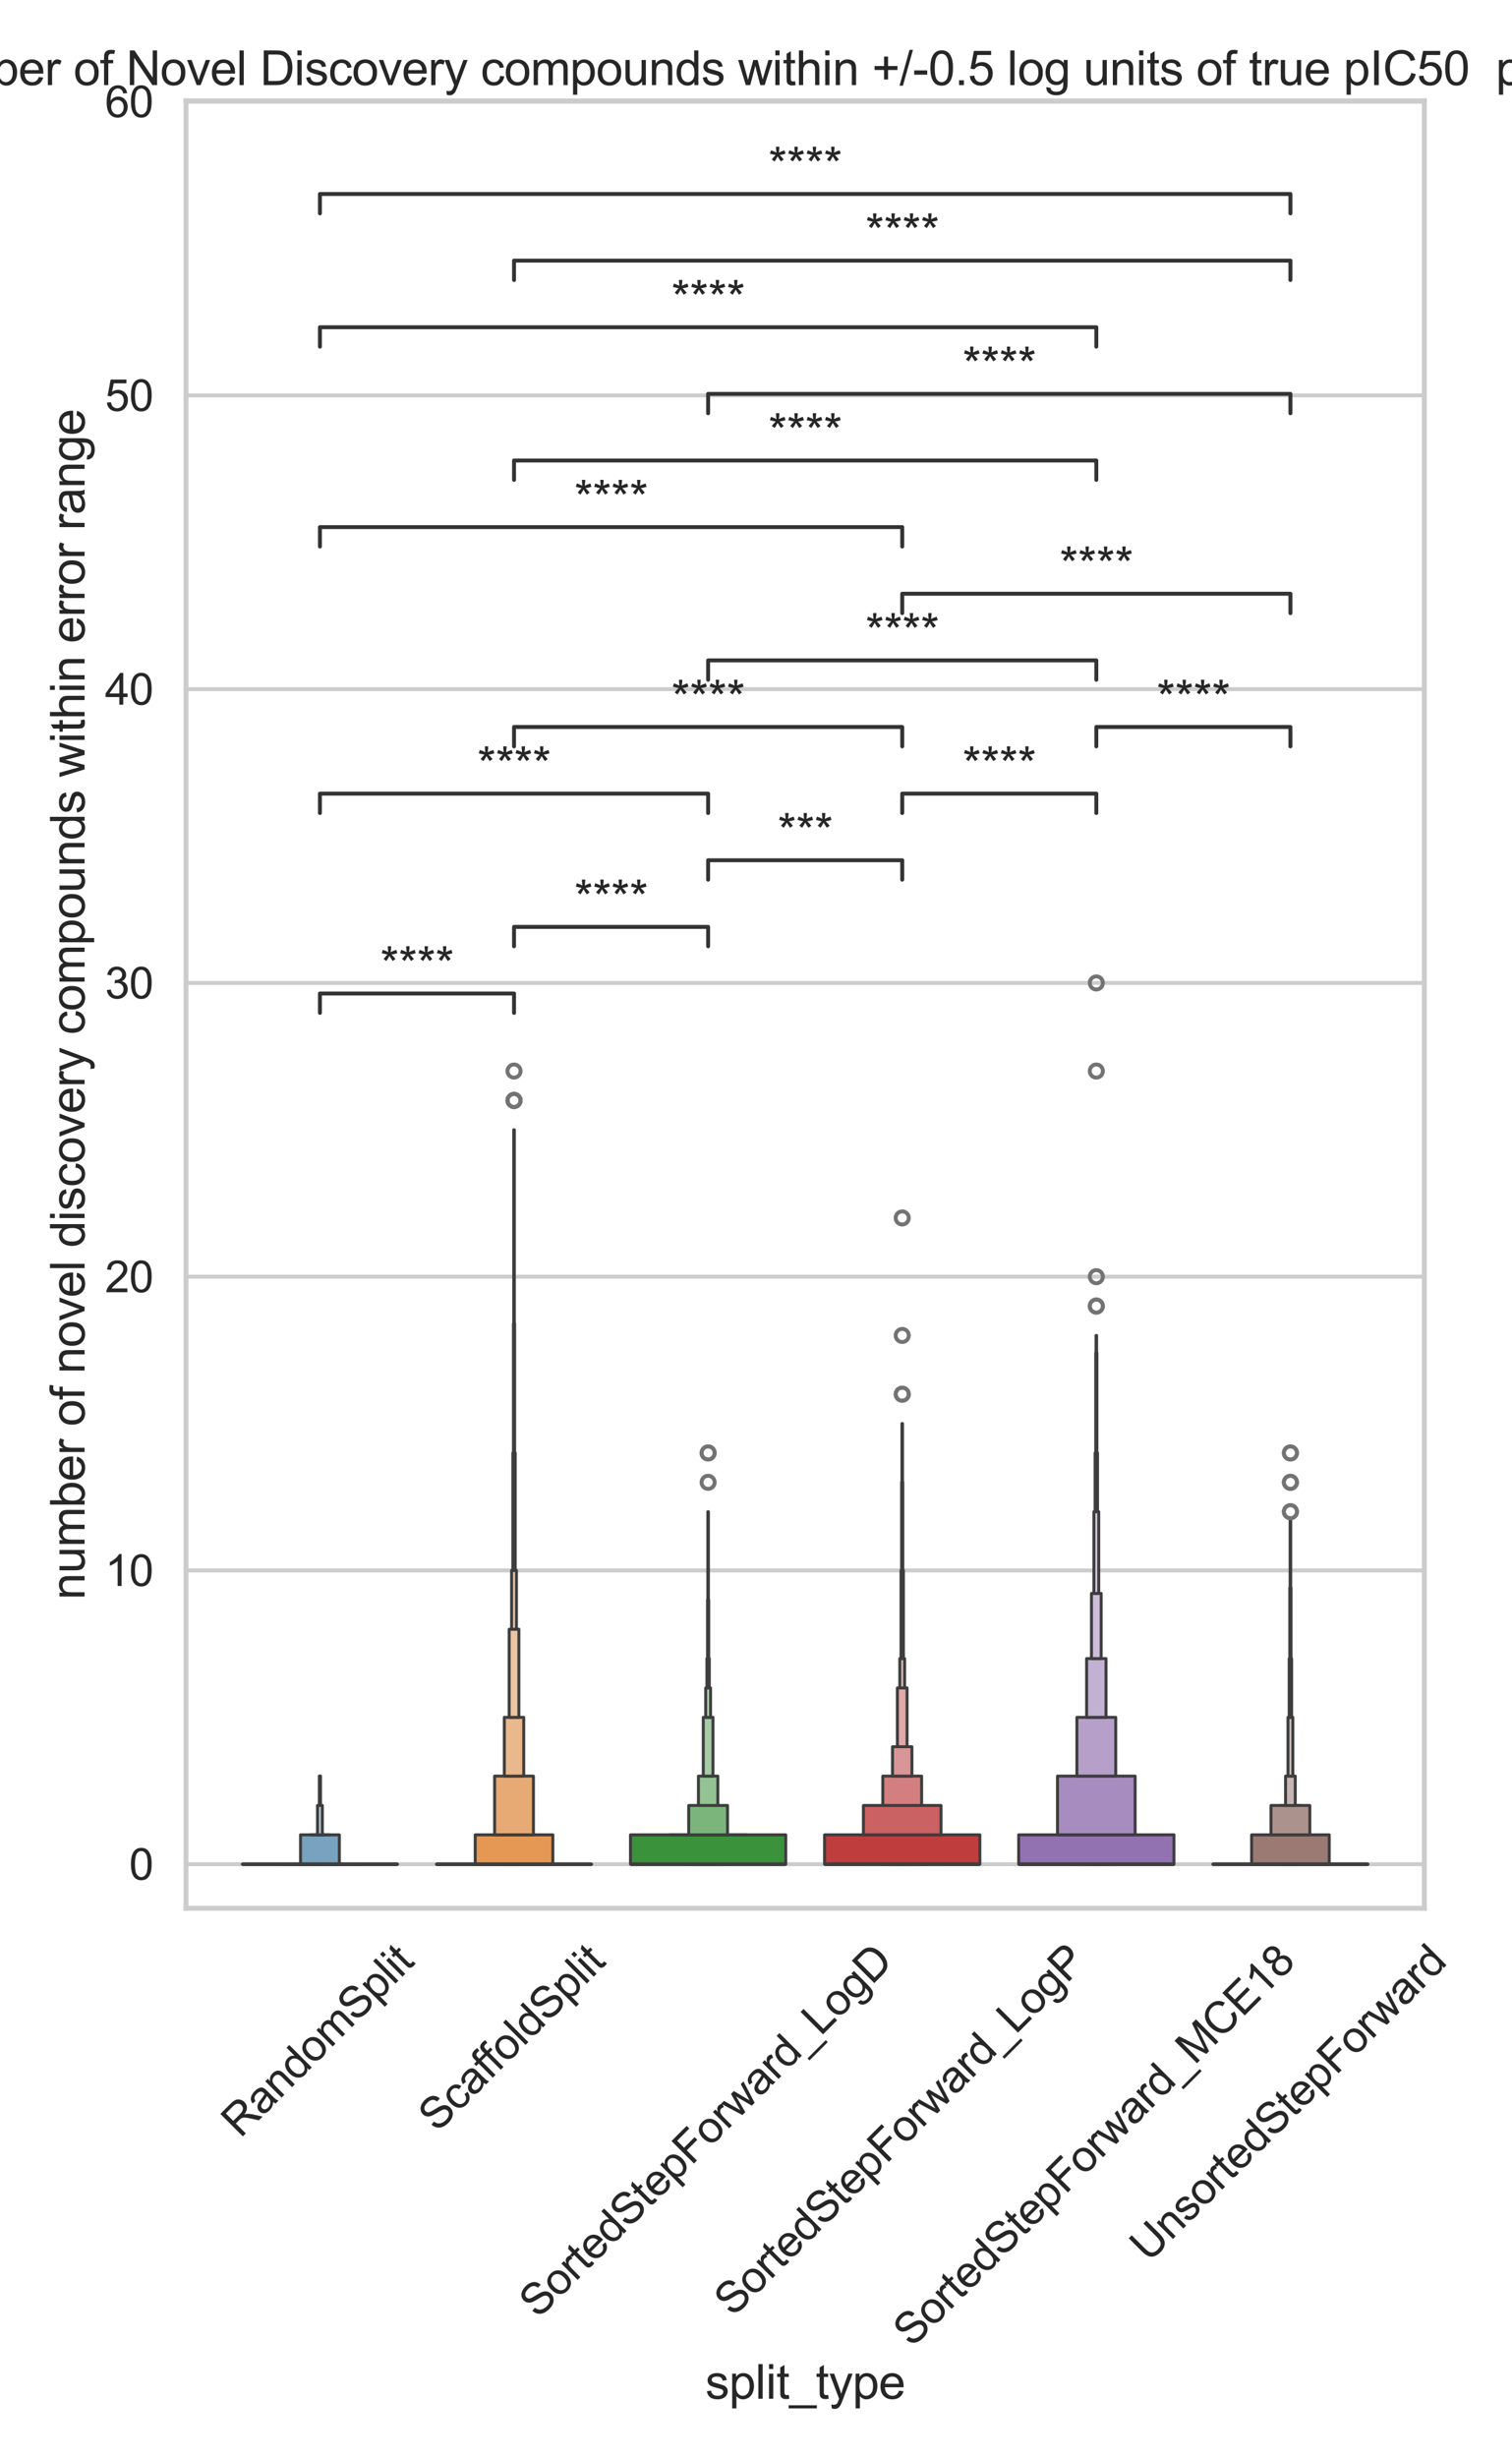 <?xml version="1.0" encoding="utf-8" standalone="no"?>
<!DOCTYPE svg PUBLIC "-//W3C//DTD SVG 1.1//EN"
        "http://www.w3.org/Graphics/SVG/1.1/DTD/svg11.dtd">
<svg xmlns:xlink="http://www.w3.org/1999/xlink" width="576pt" height="936pt" viewBox="0 0 576 936"
     xmlns="http://www.w3.org/2000/svg" version="1.1">
    <defs>
        <style type="text/css">*{stroke-linejoin: round; stroke-linecap: butt}</style>
    </defs>
    <g id="figure_1">
        <g id="patch_1">
            <path d="M 0 936
L 576 936 
L 576 0 
L 0 0 
z
" style="fill: #ffffff"/>
        </g>
        <g id="axes_1">
            <g id="patch_2">
                <path d="M 70.86 726.581
L 542.607 726.581 
L 542.607 38.4 
L 70.86 38.4 
z
" style="fill: #ffffff"/>
            </g>
            <g id="matplotlib.axis_1">
                <g id="xtick_1">
                    <g id="text_1">
                        <!-- RandomSplit -->
                        <g style="fill: #262626"
                           transform="translate(91.57 814.367) rotate(-45) scale(0.165 -0.165)">
                            <defs>
                                <path id="ArialMT-52" d="M 503 0
L 503 4581 
L 2534 4581 
Q 3147 4581 3465 4457 
Q 3784 4334 3975 4021 
Q 4166 3709 4166 3331 
Q 4166 2844 3850 2509 
Q 3534 2175 2875 2084 
Q 3116 1969 3241 1856 
Q 3506 1613 3744 1247 
L 4541 0 
L 3778 0 
L 3172 953 
Q 2906 1366 2734 1584 
Q 2563 1803 2427 1890 
Q 2291 1978 2150 2013 
Q 2047 2034 1813 2034 
L 1109 2034 
L 1109 0 
L 503 0 
z
M 1109 2559 
L 2413 2559 
Q 2828 2559 3062 2645 
Q 3297 2731 3419 2920 
Q 3541 3109 3541 3331 
Q 3541 3656 3305 3865 
Q 3069 4075 2559 4075 
L 1109 4075 
L 1109 2559 
z
" transform="scale(0.016)"/>
                                <path id="ArialMT-61" d="M 2588 409
Q 2275 144 1986 34 
Q 1697 -75 1366 -75 
Q 819 -75 525 192 
Q 231 459 231 875 
Q 231 1119 342 1320 
Q 453 1522 633 1644 
Q 813 1766 1038 1828 
Q 1203 1872 1538 1913 
Q 2219 1994 2541 2106 
Q 2544 2222 2544 2253 
Q 2544 2597 2384 2738 
Q 2169 2928 1744 2928 
Q 1347 2928 1158 2789 
Q 969 2650 878 2297 
L 328 2372 
Q 403 2725 575 2942 
Q 747 3159 1072 3276 
Q 1397 3394 1825 3394 
Q 2250 3394 2515 3294 
Q 2781 3194 2906 3042 
Q 3031 2891 3081 2659 
Q 3109 2516 3109 2141 
L 3109 1391 
Q 3109 606 3145 398 
Q 3181 191 3288 0 
L 2700 0 
Q 2613 175 2588 409 
z
M 2541 1666 
Q 2234 1541 1622 1453 
Q 1275 1403 1131 1340 
Q 988 1278 909 1158 
Q 831 1038 831 891 
Q 831 666 1001 516 
Q 1172 366 1500 366 
Q 1825 366 2078 508 
Q 2331 650 2450 897 
Q 2541 1088 2541 1459 
L 2541 1666 
z
" transform="scale(0.016)"/>
                                <path id="ArialMT-6e" d="M 422 0
L 422 3319 
L 928 3319 
L 928 2847 
Q 1294 3394 1984 3394 
Q 2284 3394 2536 3286 
Q 2788 3178 2913 3003 
Q 3038 2828 3088 2588 
Q 3119 2431 3119 2041 
L 3119 0 
L 2556 0 
L 2556 2019 
Q 2556 2363 2490 2533 
Q 2425 2703 2258 2804 
Q 2091 2906 1866 2906 
Q 1506 2906 1245 2678 
Q 984 2450 984 1813 
L 984 0 
L 422 0 
z
" transform="scale(0.016)"/>
                                <path id="ArialMT-64" d="M 2575 0
L 2575 419 
Q 2259 -75 1647 -75 
Q 1250 -75 917 144 
Q 584 363 401 755 
Q 219 1147 219 1656 
Q 219 2153 384 2558 
Q 550 2963 881 3178 
Q 1213 3394 1622 3394 
Q 1922 3394 2156 3267 
Q 2391 3141 2538 2938 
L 2538 4581 
L 3097 4581 
L 3097 0 
L 2575 0 
z
M 797 1656 
Q 797 1019 1065 703 
Q 1334 388 1700 388 
Q 2069 388 2326 689 
Q 2584 991 2584 1609 
Q 2584 2291 2321 2609 
Q 2059 2928 1675 2928 
Q 1300 2928 1048 2622 
Q 797 2316 797 1656 
z
" transform="scale(0.016)"/>
                                <path id="ArialMT-6f" d="M 213 1659
Q 213 2581 725 3025 
Q 1153 3394 1769 3394 
Q 2453 3394 2887 2945 
Q 3322 2497 3322 1706 
Q 3322 1066 3130 698 
Q 2938 331 2570 128 
Q 2203 -75 1769 -75 
Q 1072 -75 642 372 
Q 213 819 213 1659 
z
M 791 1659 
Q 791 1022 1069 705 
Q 1347 388 1769 388 
Q 2188 388 2466 706 
Q 2744 1025 2744 1678 
Q 2744 2294 2464 2611 
Q 2184 2928 1769 2928 
Q 1347 2928 1069 2612 
Q 791 2297 791 1659 
z
" transform="scale(0.016)"/>
                                <path id="ArialMT-6d" d="M 422 0
L 422 3319 
L 925 3319 
L 925 2853 
Q 1081 3097 1340 3245 
Q 1600 3394 1931 3394 
Q 2300 3394 2536 3241 
Q 2772 3088 2869 2813 
Q 3263 3394 3894 3394 
Q 4388 3394 4653 3120 
Q 4919 2847 4919 2278 
L 4919 0 
L 4359 0 
L 4359 2091 
Q 4359 2428 4304 2576 
Q 4250 2725 4106 2815 
Q 3963 2906 3769 2906 
Q 3419 2906 3187 2673 
Q 2956 2441 2956 1928 
L 2956 0 
L 2394 0 
L 2394 2156 
Q 2394 2531 2256 2718 
Q 2119 2906 1806 2906 
Q 1569 2906 1367 2781 
Q 1166 2656 1075 2415 
Q 984 2175 984 1722 
L 984 0 
L 422 0 
z
" transform="scale(0.016)"/>
                                <path id="ArialMT-53" d="M 288 1472
L 859 1522 
Q 900 1178 1048 958 
Q 1197 738 1509 602 
Q 1822 466 2213 466 
Q 2559 466 2825 569 
Q 3091 672 3220 851 
Q 3350 1031 3350 1244 
Q 3350 1459 3225 1620 
Q 3100 1781 2813 1891 
Q 2628 1963 1997 2114 
Q 1366 2266 1113 2400 
Q 784 2572 623 2826 
Q 463 3081 463 3397 
Q 463 3744 659 4045 
Q 856 4347 1234 4503 
Q 1613 4659 2075 4659 
Q 2584 4659 2973 4495 
Q 3363 4331 3572 4012 
Q 3781 3694 3797 3291 
L 3216 3247 
Q 3169 3681 2898 3903 
Q 2628 4125 2100 4125 
Q 1550 4125 1298 3923 
Q 1047 3722 1047 3438 
Q 1047 3191 1225 3031 
Q 1400 2872 2139 2705 
Q 2878 2538 3153 2413 
Q 3553 2228 3743 1945 
Q 3934 1663 3934 1294 
Q 3934 928 3725 604 
Q 3516 281 3123 101 
Q 2731 -78 2241 -78 
Q 1619 -78 1198 103 
Q 778 284 539 648 
Q 300 1013 288 1472 
z
" transform="scale(0.016)"/>
                                <path id="ArialMT-70" d="M 422 -1272
L 422 3319 
L 934 3319 
L 934 2888 
Q 1116 3141 1344 3267 
Q 1572 3394 1897 3394 
Q 2322 3394 2647 3175 
Q 2972 2956 3137 2557 
Q 3303 2159 3303 1684 
Q 3303 1175 3120 767 
Q 2938 359 2589 142 
Q 2241 -75 1856 -75 
Q 1575 -75 1351 44 
Q 1128 163 984 344 
L 984 -1272 
L 422 -1272 
z
M 931 1641 
Q 931 1000 1190 694 
Q 1450 388 1819 388 
Q 2194 388 2461 705 
Q 2728 1022 2728 1688 
Q 2728 2322 2467 2637 
Q 2206 2953 1844 2953 
Q 1484 2953 1207 2617 
Q 931 2281 931 1641 
z
" transform="scale(0.016)"/>
                                <path id="ArialMT-6c" d="M 409 0
L 409 4581 
L 972 4581 
L 972 0 
L 409 0 
z
" transform="scale(0.016)"/>
                                <path id="ArialMT-69" d="M 425 3934
L 425 4581 
L 988 4581 
L 988 3934 
L 425 3934 
z
M 425 0 
L 425 3319 
L 988 3319 
L 988 0 
L 425 0 
z
" transform="scale(0.016)"/>
                                <path id="ArialMT-74" d="M 1650 503
L 1731 6 
Q 1494 -44 1306 -44 
Q 1000 -44 831 53 
Q 663 150 594 308 
Q 525 466 525 972 
L 525 2881 
L 113 2881 
L 113 3319 
L 525 3319 
L 525 4141 
L 1084 4478 
L 1084 3319 
L 1650 3319 
L 1650 2881 
L 1084 2881 
L 1084 941 
Q 1084 700 1114 631 
Q 1144 563 1211 522 
Q 1278 481 1403 481 
Q 1497 481 1650 503 
z
" transform="scale(0.016)"/>
                            </defs>
                            <use xlink:href="#ArialMT-52"/>
                            <use xlink:href="#ArialMT-61" transform="translate(72.217 0)"/>
                            <use xlink:href="#ArialMT-6e" transform="translate(127.832 0)"/>
                            <use xlink:href="#ArialMT-64" transform="translate(183.447 0)"/>
                            <use xlink:href="#ArialMT-6f" transform="translate(239.062 0)"/>
                            <use xlink:href="#ArialMT-6d" transform="translate(294.678 0)"/>
                            <use xlink:href="#ArialMT-53" transform="translate(377.979 0)"/>
                            <use xlink:href="#ArialMT-70" transform="translate(444.678 0)"/>
                            <use xlink:href="#ArialMT-6c" transform="translate(500.293 0)"/>
                            <use xlink:href="#ArialMT-69" transform="translate(522.51 0)"/>
                            <use xlink:href="#ArialMT-74" transform="translate(544.727 0)"/>
                        </g>
                    </g>
                </g>
                <g id="xtick_2">
                    <g id="text_2">
                        <!-- ScaffoldSplit -->
                        <g style="fill: #262626"
                           transform="translate(166.585 812.222) rotate(-45) scale(0.165 -0.165)">
                            <defs>
                                <path id="ArialMT-63" d="M 2588 1216
L 3141 1144 
Q 3050 572 2676 248 
Q 2303 -75 1759 -75 
Q 1078 -75 664 370 
Q 250 816 250 1647 
Q 250 2184 428 2587 
Q 606 2991 970 3192 
Q 1334 3394 1763 3394 
Q 2303 3394 2647 3120 
Q 2991 2847 3088 2344 
L 2541 2259 
Q 2463 2594 2264 2762 
Q 2066 2931 1784 2931 
Q 1359 2931 1093 2626 
Q 828 2322 828 1663 
Q 828 994 1084 691 
Q 1341 388 1753 388 
Q 2084 388 2306 591 
Q 2528 794 2588 1216 
z
" transform="scale(0.016)"/>
                                <path id="ArialMT-66" d="M 556 0
L 556 2881 
L 59 2881 
L 59 3319 
L 556 3319 
L 556 3672 
Q 556 4006 616 4169 
Q 697 4388 901 4523 
Q 1106 4659 1475 4659 
Q 1713 4659 2000 4603 
L 1916 4113 
Q 1741 4144 1584 4144 
Q 1328 4144 1222 4034 
Q 1116 3925 1116 3625 
L 1116 3319 
L 1763 3319 
L 1763 2881 
L 1116 2881 
L 1116 0 
L 556 0 
z
" transform="scale(0.016)"/>
                            </defs>
                            <use xlink:href="#ArialMT-53"/>
                            <use xlink:href="#ArialMT-63" transform="translate(66.699 0)"/>
                            <use xlink:href="#ArialMT-61" transform="translate(116.699 0)"/>
                            <use xlink:href="#ArialMT-66" transform="translate(172.314 0)"/>
                            <use xlink:href="#ArialMT-66" transform="translate(198.348 0)"/>
                            <use xlink:href="#ArialMT-6f" transform="translate(226.131 0)"/>
                            <use xlink:href="#ArialMT-6c" transform="translate(281.746 0)"/>
                            <use xlink:href="#ArialMT-64" transform="translate(303.963 0)"/>
                            <use xlink:href="#ArialMT-53" transform="translate(359.578 0)"/>
                            <use xlink:href="#ArialMT-70" transform="translate(426.277 0)"/>
                            <use xlink:href="#ArialMT-6c" transform="translate(481.893 0)"/>
                            <use xlink:href="#ArialMT-69" transform="translate(504.109 0)"/>
                            <use xlink:href="#ArialMT-74" transform="translate(526.326 0)"/>
                        </g>
                    </g>
                </g>
                <g id="xtick_3">
                    <g id="text_3">
                        <!-- SortedStepForward_LogD -->
                        <g style="fill: #262626"
                           transform="translate(205.013 883.111) rotate(-45) scale(0.165 -0.165)">
                            <defs>
                                <path id="ArialMT-72" d="M 416 0
L 416 3319 
L 922 3319 
L 922 2816 
Q 1116 3169 1280 3281 
Q 1444 3394 1641 3394 
Q 1925 3394 2219 3213 
L 2025 2691 
Q 1819 2813 1613 2813 
Q 1428 2813 1281 2702 
Q 1134 2591 1072 2394 
Q 978 2094 978 1738 
L 978 0 
L 416 0 
z
" transform="scale(0.016)"/>
                                <path id="ArialMT-65" d="M 2694 1069
L 3275 997 
Q 3138 488 2766 206 
Q 2394 -75 1816 -75 
Q 1088 -75 661 373 
Q 234 822 234 1631 
Q 234 2469 665 2931 
Q 1097 3394 1784 3394 
Q 2450 3394 2872 2941 
Q 3294 2488 3294 1666 
Q 3294 1616 3291 1516 
L 816 1516 
Q 847 969 1125 678 
Q 1403 388 1819 388 
Q 2128 388 2347 550 
Q 2566 713 2694 1069 
z
M 847 1978 
L 2700 1978 
Q 2663 2397 2488 2606 
Q 2219 2931 1791 2931 
Q 1403 2931 1139 2672 
Q 875 2413 847 1978 
z
" transform="scale(0.016)"/>
                                <path id="ArialMT-46" d="M 525 0
L 525 4581 
L 3616 4581 
L 3616 4041 
L 1131 4041 
L 1131 2622 
L 3281 2622 
L 3281 2081 
L 1131 2081 
L 1131 0 
L 525 0 
z
" transform="scale(0.016)"/>
                                <path id="ArialMT-77" d="M 1034 0
L 19 3319 
L 600 3319 
L 1128 1403 
L 1325 691 
Q 1338 744 1497 1375 
L 2025 3319 
L 2603 3319 
L 3100 1394 
L 3266 759 
L 3456 1400 
L 4025 3319 
L 4572 3319 
L 3534 0 
L 2950 0 
L 2422 1988 
L 2294 2553 
L 1622 0 
L 1034 0 
z
" transform="scale(0.016)"/>
                                <path id="ArialMT-5f" d="M -97 -1272
L -97 -866 
L 3631 -866 
L 3631 -1272 
L -97 -1272 
z
" transform="scale(0.016)"/>
                                <path id="ArialMT-4c" d="M 469 0
L 469 4581 
L 1075 4581 
L 1075 541 
L 3331 541 
L 3331 0 
L 469 0 
z
" transform="scale(0.016)"/>
                                <path id="ArialMT-67" d="M 319 -275
L 866 -356 
Q 900 -609 1056 -725 
Q 1266 -881 1628 -881 
Q 2019 -881 2231 -725 
Q 2444 -569 2519 -288 
Q 2563 -116 2559 434 
Q 2191 0 1641 0 
Q 956 0 581 494 
Q 206 988 206 1678 
Q 206 2153 378 2554 
Q 550 2956 876 3175 
Q 1203 3394 1644 3394 
Q 2231 3394 2613 2919 
L 2613 3319 
L 3131 3319 
L 3131 450 
Q 3131 -325 2973 -648 
Q 2816 -972 2473 -1159 
Q 2131 -1347 1631 -1347 
Q 1038 -1347 672 -1080 
Q 306 -813 319 -275 
z
M 784 1719 
Q 784 1066 1043 766 
Q 1303 466 1694 466 
Q 2081 466 2343 764 
Q 2606 1063 2606 1700 
Q 2606 2309 2336 2618 
Q 2066 2928 1684 2928 
Q 1309 2928 1046 2623 
Q 784 2319 784 1719 
z
" transform="scale(0.016)"/>
                                <path id="ArialMT-44" d="M 494 0
L 494 4581 
L 2072 4581 
Q 2606 4581 2888 4516 
Q 3281 4425 3559 4188 
Q 3922 3881 4101 3404 
Q 4281 2928 4281 2316 
Q 4281 1794 4159 1391 
Q 4038 988 3847 723 
Q 3656 459 3429 307 
Q 3203 156 2883 78 
Q 2563 0 2147 0 
L 494 0 
z
M 1100 541 
L 2078 541 
Q 2531 541 2789 625 
Q 3047 709 3200 863 
Q 3416 1078 3536 1442 
Q 3656 1806 3656 2325 
Q 3656 3044 3420 3430 
Q 3184 3816 2847 3947 
Q 2603 4041 2063 4041 
L 1100 4041 
L 1100 541 
z
" transform="scale(0.016)"/>
                            </defs>
                            <use xlink:href="#ArialMT-53"/>
                            <use xlink:href="#ArialMT-6f" transform="translate(66.699 0)"/>
                            <use xlink:href="#ArialMT-72" transform="translate(122.314 0)"/>
                            <use xlink:href="#ArialMT-74" transform="translate(155.615 0)"/>
                            <use xlink:href="#ArialMT-65" transform="translate(183.398 0)"/>
                            <use xlink:href="#ArialMT-64" transform="translate(239.014 0)"/>
                            <use xlink:href="#ArialMT-53" transform="translate(294.629 0)"/>
                            <use xlink:href="#ArialMT-74" transform="translate(361.328 0)"/>
                            <use xlink:href="#ArialMT-65" transform="translate(389.111 0)"/>
                            <use xlink:href="#ArialMT-70" transform="translate(444.727 0)"/>
                            <use xlink:href="#ArialMT-46" transform="translate(500.342 0)"/>
                            <use xlink:href="#ArialMT-6f" transform="translate(561.426 0)"/>
                            <use xlink:href="#ArialMT-72" transform="translate(617.041 0)"/>
                            <use xlink:href="#ArialMT-77" transform="translate(650.342 0)"/>
                            <use xlink:href="#ArialMT-61" transform="translate(722.559 0)"/>
                            <use xlink:href="#ArialMT-72" transform="translate(778.174 0)"/>
                            <use xlink:href="#ArialMT-64" transform="translate(811.475 0)"/>
                            <use xlink:href="#ArialMT-5f" transform="translate(867.09 0)"/>
                            <use xlink:href="#ArialMT-4c" transform="translate(922.705 0)"/>
                            <use xlink:href="#ArialMT-6f" transform="translate(978.32 0)"/>
                            <use xlink:href="#ArialMT-67" transform="translate(1033.936 0)"/>
                            <use xlink:href="#ArialMT-44" transform="translate(1089.551 0)"/>
                        </g>
                    </g>
                </g>
                <g id="xtick_4">
                    <g id="text_4">
                        <!-- SortedStepForward_LogP -->
                        <g style="fill: #262626"
                           transform="translate(279.276 882.468) rotate(-45) scale(0.165 -0.165)">
                            <defs>
                                <path id="ArialMT-50" d="M 494 0
L 494 4581 
L 2222 4581 
Q 2678 4581 2919 4538 
Q 3256 4481 3484 4323 
Q 3713 4166 3852 3881 
Q 3991 3597 3991 3256 
Q 3991 2672 3619 2267 
Q 3247 1863 2275 1863 
L 1100 1863 
L 1100 0 
L 494 0 
z
M 1100 2403 
L 2284 2403 
Q 2872 2403 3119 2622 
Q 3366 2841 3366 3238 
Q 3366 3525 3220 3729 
Q 3075 3934 2838 4000 
Q 2684 4041 2272 4041 
L 1100 4041 
L 1100 2403 
z
" transform="scale(0.016)"/>
                            </defs>
                            <use xlink:href="#ArialMT-53"/>
                            <use xlink:href="#ArialMT-6f" transform="translate(66.699 0)"/>
                            <use xlink:href="#ArialMT-72" transform="translate(122.314 0)"/>
                            <use xlink:href="#ArialMT-74" transform="translate(155.615 0)"/>
                            <use xlink:href="#ArialMT-65" transform="translate(183.398 0)"/>
                            <use xlink:href="#ArialMT-64" transform="translate(239.014 0)"/>
                            <use xlink:href="#ArialMT-53" transform="translate(294.629 0)"/>
                            <use xlink:href="#ArialMT-74" transform="translate(361.328 0)"/>
                            <use xlink:href="#ArialMT-65" transform="translate(389.111 0)"/>
                            <use xlink:href="#ArialMT-70" transform="translate(444.727 0)"/>
                            <use xlink:href="#ArialMT-46" transform="translate(500.342 0)"/>
                            <use xlink:href="#ArialMT-6f" transform="translate(561.426 0)"/>
                            <use xlink:href="#ArialMT-72" transform="translate(617.041 0)"/>
                            <use xlink:href="#ArialMT-77" transform="translate(650.342 0)"/>
                            <use xlink:href="#ArialMT-61" transform="translate(722.559 0)"/>
                            <use xlink:href="#ArialMT-72" transform="translate(778.174 0)"/>
                            <use xlink:href="#ArialMT-64" transform="translate(811.475 0)"/>
                            <use xlink:href="#ArialMT-5f" transform="translate(867.09 0)"/>
                            <use xlink:href="#ArialMT-4c" transform="translate(922.705 0)"/>
                            <use xlink:href="#ArialMT-6f" transform="translate(978.32 0)"/>
                            <use xlink:href="#ArialMT-67" transform="translate(1033.936 0)"/>
                            <use xlink:href="#ArialMT-50" transform="translate(1089.551 0)"/>
                        </g>
                    </g>
                </g>
                <g id="xtick_5">
                    <g id="text_5">
                        <!-- SortedStepForward_MCE18 -->
                        <g style="fill: #262626"
                           transform="translate(347.458 894.124) rotate(-45) scale(0.165 -0.165)">
                            <defs>
                                <path id="ArialMT-4d" d="M 475 0
L 475 4581 
L 1388 4581 
L 2472 1338 
Q 2622 884 2691 659 
Q 2769 909 2934 1394 
L 4031 4581 
L 4847 4581 
L 4847 0 
L 4263 0 
L 4263 3834 
L 2931 0 
L 2384 0 
L 1059 3900 
L 1059 0 
L 475 0 
z
" transform="scale(0.016)"/>
                                <path id="ArialMT-43" d="M 3763 1606
L 4369 1453 
Q 4178 706 3683 314 
Q 3188 -78 2472 -78 
Q 1731 -78 1267 223 
Q 803 525 561 1097 
Q 319 1669 319 2325 
Q 319 3041 592 3573 
Q 866 4106 1370 4382 
Q 1875 4659 2481 4659 
Q 3169 4659 3637 4309 
Q 4106 3959 4291 3325 
L 3694 3184 
Q 3534 3684 3231 3912 
Q 2928 4141 2469 4141 
Q 1941 4141 1586 3887 
Q 1231 3634 1087 3207 
Q 944 2781 944 2328 
Q 944 1744 1114 1308 
Q 1284 872 1643 656 
Q 2003 441 2422 441 
Q 2931 441 3284 734 
Q 3638 1028 3763 1606 
z
" transform="scale(0.016)"/>
                                <path id="ArialMT-45" d="M 506 0
L 506 4581 
L 3819 4581 
L 3819 4041 
L 1113 4041 
L 1113 2638 
L 3647 2638 
L 3647 2100 
L 1113 2100 
L 1113 541 
L 3925 541 
L 3925 0 
L 506 0 
z
" transform="scale(0.016)"/>
                                <path id="ArialMT-31" d="M 2384 0
L 1822 0 
L 1822 3584 
Q 1619 3391 1289 3197 
Q 959 3003 697 2906 
L 697 3450 
Q 1169 3672 1522 3987 
Q 1875 4303 2022 4600 
L 2384 4600 
L 2384 0 
z
" transform="scale(0.016)"/>
                                <path id="ArialMT-38" d="M 1131 2484
Q 781 2613 612 2850 
Q 444 3088 444 3419 
Q 444 3919 803 4259 
Q 1163 4600 1759 4600 
Q 2359 4600 2725 4251 
Q 3091 3903 3091 3403 
Q 3091 3084 2923 2848 
Q 2756 2613 2416 2484 
Q 2838 2347 3058 2040 
Q 3278 1734 3278 1309 
Q 3278 722 2862 322 
Q 2447 -78 1769 -78 
Q 1091 -78 675 323 
Q 259 725 259 1325 
Q 259 1772 486 2073 
Q 713 2375 1131 2484 
z
M 1019 3438 
Q 1019 3113 1228 2906 
Q 1438 2700 1772 2700 
Q 2097 2700 2305 2904 
Q 2513 3109 2513 3406 
Q 2513 3716 2298 3927 
Q 2084 4138 1766 4138 
Q 1444 4138 1231 3931 
Q 1019 3725 1019 3438 
z
M 838 1322 
Q 838 1081 952 856 
Q 1066 631 1291 507 
Q 1516 384 1775 384 
Q 2178 384 2440 643 
Q 2703 903 2703 1303 
Q 2703 1709 2433 1975 
Q 2163 2241 1756 2241 
Q 1359 2241 1098 1978 
Q 838 1716 838 1322 
z
" transform="scale(0.016)"/>
                            </defs>
                            <use xlink:href="#ArialMT-53"/>
                            <use xlink:href="#ArialMT-6f" transform="translate(66.699 0)"/>
                            <use xlink:href="#ArialMT-72" transform="translate(122.314 0)"/>
                            <use xlink:href="#ArialMT-74" transform="translate(155.615 0)"/>
                            <use xlink:href="#ArialMT-65" transform="translate(183.398 0)"/>
                            <use xlink:href="#ArialMT-64" transform="translate(239.014 0)"/>
                            <use xlink:href="#ArialMT-53" transform="translate(294.629 0)"/>
                            <use xlink:href="#ArialMT-74" transform="translate(361.328 0)"/>
                            <use xlink:href="#ArialMT-65" transform="translate(389.111 0)"/>
                            <use xlink:href="#ArialMT-70" transform="translate(444.727 0)"/>
                            <use xlink:href="#ArialMT-46" transform="translate(500.342 0)"/>
                            <use xlink:href="#ArialMT-6f" transform="translate(561.426 0)"/>
                            <use xlink:href="#ArialMT-72" transform="translate(617.041 0)"/>
                            <use xlink:href="#ArialMT-77" transform="translate(650.342 0)"/>
                            <use xlink:href="#ArialMT-61" transform="translate(722.559 0)"/>
                            <use xlink:href="#ArialMT-72" transform="translate(778.174 0)"/>
                            <use xlink:href="#ArialMT-64" transform="translate(811.475 0)"/>
                            <use xlink:href="#ArialMT-5f" transform="translate(867.09 0)"/>
                            <use xlink:href="#ArialMT-4d" transform="translate(922.705 0)"/>
                            <use xlink:href="#ArialMT-43" transform="translate(1006.006 0)"/>
                            <use xlink:href="#ArialMT-45" transform="translate(1078.223 0)"/>
                            <use xlink:href="#ArialMT-31" transform="translate(1144.922 0)"/>
                            <use xlink:href="#ArialMT-38" transform="translate(1200.537 0)"/>
                        </g>
                    </g>
                </g>
                <g id="xtick_6">
                    <g id="text_6">
                        <!-- UnsortedStepForward -->
                        <g style="fill: #262626"
                           transform="translate(437.612 861.698) rotate(-45) scale(0.165 -0.165)">
                            <defs>
                                <path id="ArialMT-55" d="M 3500 4581
L 4106 4581 
L 4106 1934 
Q 4106 1244 3950 837 
Q 3794 431 3386 176 
Q 2978 -78 2316 -78 
Q 1672 -78 1262 144 
Q 853 366 678 786 
Q 503 1206 503 1934 
L 503 4581 
L 1109 4581 
L 1109 1938 
Q 1109 1341 1220 1058 
Q 1331 775 1601 622 
Q 1872 469 2263 469 
Q 2931 469 3215 772 
Q 3500 1075 3500 1938 
L 3500 4581 
z
" transform="scale(0.016)"/>
                                <path id="ArialMT-73" d="M 197 991
L 753 1078 
Q 800 744 1014 566 
Q 1228 388 1613 388 
Q 2000 388 2187 545 
Q 2375 703 2375 916 
Q 2375 1106 2209 1216 
Q 2094 1291 1634 1406 
Q 1016 1563 777 1677 
Q 538 1791 414 1992 
Q 291 2194 291 2438 
Q 291 2659 392 2848 
Q 494 3038 669 3163 
Q 800 3259 1026 3326 
Q 1253 3394 1513 3394 
Q 1903 3394 2198 3281 
Q 2494 3169 2634 2976 
Q 2775 2784 2828 2463 
L 2278 2388 
Q 2241 2644 2061 2787 
Q 1881 2931 1553 2931 
Q 1166 2931 1000 2803 
Q 834 2675 834 2503 
Q 834 2394 903 2306 
Q 972 2216 1119 2156 
Q 1203 2125 1616 2013 
Q 2213 1853 2448 1751 
Q 2684 1650 2818 1456 
Q 2953 1263 2953 975 
Q 2953 694 2789 445 
Q 2625 197 2315 61 
Q 2006 -75 1616 -75 
Q 969 -75 630 194 
Q 291 463 197 991 
z
" transform="scale(0.016)"/>
                            </defs>
                            <use xlink:href="#ArialMT-55"/>
                            <use xlink:href="#ArialMT-6e" transform="translate(72.217 0)"/>
                            <use xlink:href="#ArialMT-73" transform="translate(127.832 0)"/>
                            <use xlink:href="#ArialMT-6f" transform="translate(177.832 0)"/>
                            <use xlink:href="#ArialMT-72" transform="translate(233.447 0)"/>
                            <use xlink:href="#ArialMT-74" transform="translate(266.748 0)"/>
                            <use xlink:href="#ArialMT-65" transform="translate(294.531 0)"/>
                            <use xlink:href="#ArialMT-64" transform="translate(350.146 0)"/>
                            <use xlink:href="#ArialMT-53" transform="translate(405.762 0)"/>
                            <use xlink:href="#ArialMT-74" transform="translate(472.461 0)"/>
                            <use xlink:href="#ArialMT-65" transform="translate(500.244 0)"/>
                            <use xlink:href="#ArialMT-70" transform="translate(555.859 0)"/>
                            <use xlink:href="#ArialMT-46" transform="translate(611.475 0)"/>
                            <use xlink:href="#ArialMT-6f" transform="translate(672.559 0)"/>
                            <use xlink:href="#ArialMT-72" transform="translate(728.174 0)"/>
                            <use xlink:href="#ArialMT-77" transform="translate(761.475 0)"/>
                            <use xlink:href="#ArialMT-61" transform="translate(833.691 0)"/>
                            <use xlink:href="#ArialMT-72" transform="translate(889.307 0)"/>
                            <use xlink:href="#ArialMT-64" transform="translate(922.607 0)"/>
                        </g>
                    </g>
                </g>
                <g id="text_7">
                    <!-- split_type -->
                    <g style="fill: #262626" transform="translate(268.714 913.327) scale(0.18 -0.18)">
                        <defs>
                            <path id="ArialMT-79" d="M 397 -1278
L 334 -750 
Q 519 -800 656 -800 
Q 844 -800 956 -737 
Q 1069 -675 1141 -563 
Q 1194 -478 1313 -144 
Q 1328 -97 1363 -6 
L 103 3319 
L 709 3319 
L 1400 1397 
Q 1534 1031 1641 628 
Q 1738 1016 1872 1384 
L 2581 3319 
L 3144 3319 
L 1881 -56 
Q 1678 -603 1566 -809 
Q 1416 -1088 1222 -1217 
Q 1028 -1347 759 -1347 
Q 597 -1347 397 -1278 
z
" transform="scale(0.016)"/>
                        </defs>
                        <use xlink:href="#ArialMT-73"/>
                        <use xlink:href="#ArialMT-70" transform="translate(50 0)"/>
                        <use xlink:href="#ArialMT-6c" transform="translate(105.615 0)"/>
                        <use xlink:href="#ArialMT-69" transform="translate(127.832 0)"/>
                        <use xlink:href="#ArialMT-74" transform="translate(150.049 0)"/>
                        <use xlink:href="#ArialMT-5f" transform="translate(177.832 0)"/>
                        <use xlink:href="#ArialMT-74" transform="translate(233.447 0)"/>
                        <use xlink:href="#ArialMT-79" transform="translate(261.23 0)"/>
                        <use xlink:href="#ArialMT-70" transform="translate(311.23 0)"/>
                        <use xlink:href="#ArialMT-65" transform="translate(366.846 0)"/>
                    </g>
                </g>
            </g>
            <g id="matplotlib.axis_2">
                <g id="ytick_1">
                    <g id="line2d_1">
                        <path d="M 70.86 709.803
L 542.607 709.803 
" clip-path="url(#pe5869fbc22)" style="fill: none; stroke: #cccccc; stroke-width: 1.5; stroke-linecap: round"/>
                    </g>
                    <g id="text_8">
                        <!-- 0 -->
                        <g style="fill: #262626" transform="translate(49.184 715.708) scale(0.165 -0.165)">
                            <defs>
                                <path id="ArialMT-30" d="M 266 2259
Q 266 3072 433 3567 
Q 600 4063 929 4331 
Q 1259 4600 1759 4600 
Q 2128 4600 2406 4451 
Q 2684 4303 2865 4023 
Q 3047 3744 3150 3342 
Q 3253 2941 3253 2259 
Q 3253 1453 3087 958 
Q 2922 463 2592 192 
Q 2263 -78 1759 -78 
Q 1097 -78 719 397 
Q 266 969 266 2259 
z
M 844 2259 
Q 844 1131 1108 757 
Q 1372 384 1759 384 
Q 2147 384 2411 759 
Q 2675 1134 2675 2259 
Q 2675 3391 2411 3762 
Q 2147 4134 1753 4134 
Q 1366 4134 1134 3806 
Q 844 3388 844 2259 
z
" transform="scale(0.016)"/>
                            </defs>
                            <use xlink:href="#ArialMT-30"/>
                        </g>
                    </g>
                </g>
                <g id="ytick_2">
                    <g id="line2d_2">
                        <path d="M 70.86 597.953
L 542.607 597.953 
" clip-path="url(#pe5869fbc22)" style="fill: none; stroke: #cccccc; stroke-width: 1.5; stroke-linecap: round"/>
                    </g>
                    <g id="text_9">
                        <!-- 10 -->
                        <g style="fill: #262626" transform="translate(40.009 603.858) scale(0.165 -0.165)">
                            <use xlink:href="#ArialMT-31"/>
                            <use xlink:href="#ArialMT-30" transform="translate(55.615 0)"/>
                        </g>
                    </g>
                </g>
                <g id="ytick_3">
                    <g id="line2d_3">
                        <path d="M 70.86 486.103
L 542.607 486.103 
" clip-path="url(#pe5869fbc22)" style="fill: none; stroke: #cccccc; stroke-width: 1.5; stroke-linecap: round"/>
                    </g>
                    <g id="text_10">
                        <!-- 20 -->
                        <g style="fill: #262626" transform="translate(40.009 492.009) scale(0.165 -0.165)">
                            <defs>
                                <path id="ArialMT-32" d="M 3222 541
L 3222 0 
L 194 0 
Q 188 203 259 391 
Q 375 700 629 1000 
Q 884 1300 1366 1694 
Q 2113 2306 2375 2664 
Q 2638 3022 2638 3341 
Q 2638 3675 2398 3904 
Q 2159 4134 1775 4134 
Q 1369 4134 1125 3890 
Q 881 3647 878 3216 
L 300 3275 
Q 359 3922 746 4261 
Q 1134 4600 1788 4600 
Q 2447 4600 2831 4234 
Q 3216 3869 3216 3328 
Q 3216 3053 3103 2787 
Q 2991 2522 2730 2228 
Q 2469 1934 1863 1422 
Q 1356 997 1212 845 
Q 1069 694 975 541 
L 3222 541 
z
" transform="scale(0.016)"/>
                            </defs>
                            <use xlink:href="#ArialMT-32"/>
                            <use xlink:href="#ArialMT-30" transform="translate(55.615 0)"/>
                        </g>
                    </g>
                </g>
                <g id="ytick_4">
                    <g id="line2d_4">
                        <path d="M 70.86 374.253
L 542.607 374.253 
" clip-path="url(#pe5869fbc22)" style="fill: none; stroke: #cccccc; stroke-width: 1.5; stroke-linecap: round"/>
                    </g>
                    <g id="text_11">
                        <!-- 30 -->
                        <g style="fill: #262626" transform="translate(40.009 380.159) scale(0.165 -0.165)">
                            <defs>
                                <path id="ArialMT-33" d="M 269 1209
L 831 1284 
Q 928 806 1161 595 
Q 1394 384 1728 384 
Q 2125 384 2398 659 
Q 2672 934 2672 1341 
Q 2672 1728 2419 1979 
Q 2166 2231 1775 2231 
Q 1616 2231 1378 2169 
L 1441 2663 
Q 1497 2656 1531 2656 
Q 1891 2656 2178 2843 
Q 2466 3031 2466 3422 
Q 2466 3731 2256 3934 
Q 2047 4138 1716 4138 
Q 1388 4138 1169 3931 
Q 950 3725 888 3313 
L 325 3413 
Q 428 3978 793 4289 
Q 1159 4600 1703 4600 
Q 2078 4600 2393 4439 
Q 2709 4278 2876 4000 
Q 3044 3722 3044 3409 
Q 3044 3113 2884 2869 
Q 2725 2625 2413 2481 
Q 2819 2388 3044 2092 
Q 3269 1797 3269 1353 
Q 3269 753 2831 336 
Q 2394 -81 1725 -81 
Q 1122 -81 723 278 
Q 325 638 269 1209 
z
" transform="scale(0.016)"/>
                            </defs>
                            <use xlink:href="#ArialMT-33"/>
                            <use xlink:href="#ArialMT-30" transform="translate(55.615 0)"/>
                        </g>
                    </g>
                </g>
                <g id="ytick_5">
                    <g id="line2d_5">
                        <path d="M 70.86 262.404
L 542.607 262.404 
" clip-path="url(#pe5869fbc22)" style="fill: none; stroke: #cccccc; stroke-width: 1.5; stroke-linecap: round"/>
                    </g>
                    <g id="text_12">
                        <!-- 40 -->
                        <g style="fill: #262626" transform="translate(40.009 268.309) scale(0.165 -0.165)">
                            <defs>
                                <path id="ArialMT-34" d="M 2069 0
L 2069 1097 
L 81 1097 
L 81 1613 
L 2172 4581 
L 2631 4581 
L 2631 1613 
L 3250 1613 
L 3250 1097 
L 2631 1097 
L 2631 0 
L 2069 0 
z
M 2069 1613 
L 2069 3678 
L 634 1613 
L 2069 1613 
z
" transform="scale(0.016)"/>
                            </defs>
                            <use xlink:href="#ArialMT-34"/>
                            <use xlink:href="#ArialMT-30" transform="translate(55.615 0)"/>
                        </g>
                    </g>
                </g>
                <g id="ytick_6">
                    <g id="line2d_6">
                        <path d="M 70.86 150.554
L 542.607 150.554 
" clip-path="url(#pe5869fbc22)" style="fill: none; stroke: #cccccc; stroke-width: 1.5; stroke-linecap: round"/>
                    </g>
                    <g id="text_13">
                        <!-- 50 -->
                        <g style="fill: #262626" transform="translate(40.009 156.459) scale(0.165 -0.165)">
                            <defs>
                                <path id="ArialMT-35" d="M 266 1200
L 856 1250 
Q 922 819 1161 601 
Q 1400 384 1738 384 
Q 2144 384 2425 690 
Q 2706 997 2706 1503 
Q 2706 1984 2436 2262 
Q 2166 2541 1728 2541 
Q 1456 2541 1237 2417 
Q 1019 2294 894 2097 
L 366 2166 
L 809 4519 
L 3088 4519 
L 3088 3981 
L 1259 3981 
L 1013 2750 
Q 1425 3038 1878 3038 
Q 2478 3038 2890 2622 
Q 3303 2206 3303 1553 
Q 3303 931 2941 478 
Q 2500 -78 1738 -78 
Q 1113 -78 717 272 
Q 322 622 266 1200 
z
" transform="scale(0.016)"/>
                            </defs>
                            <use xlink:href="#ArialMT-35"/>
                            <use xlink:href="#ArialMT-30" transform="translate(55.615 0)"/>
                        </g>
                    </g>
                </g>
                <g id="ytick_7">
                    <g id="line2d_7">
                        <path d="M 70.86 38.704
L 542.607 38.704 
" clip-path="url(#pe5869fbc22)" style="fill: none; stroke: #cccccc; stroke-width: 1.5; stroke-linecap: round"/>
                    </g>
                    <g id="text_14">
                        <!-- 60 -->
                        <g style="fill: #262626" transform="translate(40.009 44.609) scale(0.165 -0.165)">
                            <defs>
                                <path id="ArialMT-36" d="M 3184 3459
L 2625 3416 
Q 2550 3747 2413 3897 
Q 2184 4138 1850 4138 
Q 1581 4138 1378 3988 
Q 1113 3794 959 3422 
Q 806 3050 800 2363 
Q 1003 2672 1297 2822 
Q 1591 2972 1913 2972 
Q 2475 2972 2870 2558 
Q 3266 2144 3266 1488 
Q 3266 1056 3080 686 
Q 2894 316 2569 119 
Q 2244 -78 1831 -78 
Q 1128 -78 684 439 
Q 241 956 241 2144 
Q 241 3472 731 4075 
Q 1159 4600 1884 4600 
Q 2425 4600 2770 4297 
Q 3116 3994 3184 3459 
z
M 888 1484 
Q 888 1194 1011 928 
Q 1134 663 1356 523 
Q 1578 384 1822 384 
Q 2178 384 2434 671 
Q 2691 959 2691 1453 
Q 2691 1928 2437 2201 
Q 2184 2475 1800 2475 
Q 1419 2475 1153 2201 
Q 888 1928 888 1484 
z
" transform="scale(0.016)"/>
                            </defs>
                            <use xlink:href="#ArialMT-36"/>
                            <use xlink:href="#ArialMT-30" transform="translate(55.615 0)"/>
                        </g>
                    </g>
                </g>
                <g id="text_15">
                    <!-- number of novel discovery compounds within error range -->
                    <g style="fill: #262626" transform="translate(32.22 609.086) rotate(-90) scale(0.18 -0.18)">
                        <defs>
                            <path id="ArialMT-75" d="M 2597 0
L 2597 488 
Q 2209 -75 1544 -75 
Q 1250 -75 995 37 
Q 741 150 617 320 
Q 494 491 444 738 
Q 409 903 409 1263 
L 409 3319 
L 972 3319 
L 972 1478 
Q 972 1038 1006 884 
Q 1059 663 1231 536 
Q 1403 409 1656 409 
Q 1909 409 2131 539 
Q 2353 669 2445 892 
Q 2538 1116 2538 1541 
L 2538 3319 
L 3100 3319 
L 3100 0 
L 2597 0 
z
" transform="scale(0.016)"/>
                            <path id="ArialMT-62" d="M 941 0
L 419 0 
L 419 4581 
L 981 4581 
L 981 2947 
Q 1338 3394 1891 3394 
Q 2197 3394 2470 3270 
Q 2744 3147 2920 2923 
Q 3097 2700 3197 2384 
Q 3297 2069 3297 1709 
Q 3297 856 2875 390 
Q 2453 -75 1863 -75 
Q 1275 -75 941 416 
L 941 0 
z
M 934 1684 
Q 934 1088 1097 822 
Q 1363 388 1816 388 
Q 2184 388 2453 708 
Q 2722 1028 2722 1663 
Q 2722 2313 2464 2622 
Q 2206 2931 1841 2931 
Q 1472 2931 1203 2611 
Q 934 2291 934 1684 
z
" transform="scale(0.016)"/>
                            <path id="ArialMT-20" transform="scale(0.016)"/>
                            <path id="ArialMT-76" d="M 1344 0
L 81 3319 
L 675 3319 
L 1388 1331 
Q 1503 1009 1600 663 
Q 1675 925 1809 1294 
L 2547 3319 
L 3125 3319 
L 1869 0 
L 1344 0 
z
" transform="scale(0.016)"/>
                            <path id="ArialMT-68" d="M 422 0
L 422 4581 
L 984 4581 
L 984 2938 
Q 1378 3394 1978 3394 
Q 2347 3394 2619 3248 
Q 2891 3103 3008 2847 
Q 3125 2591 3125 2103 
L 3125 0 
L 2563 0 
L 2563 2103 
Q 2563 2525 2380 2717 
Q 2197 2909 1863 2909 
Q 1613 2909 1392 2779 
Q 1172 2650 1078 2428 
Q 984 2206 984 1816 
L 984 0 
L 422 0 
z
" transform="scale(0.016)"/>
                        </defs>
                        <use xlink:href="#ArialMT-6e"/>
                        <use xlink:href="#ArialMT-75" transform="translate(55.615 0)"/>
                        <use xlink:href="#ArialMT-6d" transform="translate(111.23 0)"/>
                        <use xlink:href="#ArialMT-62" transform="translate(194.531 0)"/>
                        <use xlink:href="#ArialMT-65" transform="translate(250.146 0)"/>
                        <use xlink:href="#ArialMT-72" transform="translate(305.762 0)"/>
                        <use xlink:href="#ArialMT-20" transform="translate(339.062 0)"/>
                        <use xlink:href="#ArialMT-6f" transform="translate(366.846 0)"/>
                        <use xlink:href="#ArialMT-66" transform="translate(422.461 0)"/>
                        <use xlink:href="#ArialMT-20" transform="translate(450.244 0)"/>
                        <use xlink:href="#ArialMT-6e" transform="translate(478.027 0)"/>
                        <use xlink:href="#ArialMT-6f" transform="translate(533.643 0)"/>
                        <use xlink:href="#ArialMT-76" transform="translate(589.258 0)"/>
                        <use xlink:href="#ArialMT-65" transform="translate(639.258 0)"/>
                        <use xlink:href="#ArialMT-6c" transform="translate(694.873 0)"/>
                        <use xlink:href="#ArialMT-20" transform="translate(717.09 0)"/>
                        <use xlink:href="#ArialMT-64" transform="translate(744.873 0)"/>
                        <use xlink:href="#ArialMT-69" transform="translate(800.488 0)"/>
                        <use xlink:href="#ArialMT-73" transform="translate(822.705 0)"/>
                        <use xlink:href="#ArialMT-63" transform="translate(872.705 0)"/>
                        <use xlink:href="#ArialMT-6f" transform="translate(922.705 0)"/>
                        <use xlink:href="#ArialMT-76" transform="translate(978.32 0)"/>
                        <use xlink:href="#ArialMT-65" transform="translate(1028.32 0)"/>
                        <use xlink:href="#ArialMT-72" transform="translate(1083.936 0)"/>
                        <use xlink:href="#ArialMT-79" transform="translate(1117.236 0)"/>
                        <use xlink:href="#ArialMT-20" transform="translate(1167.236 0)"/>
                        <use xlink:href="#ArialMT-63" transform="translate(1195.02 0)"/>
                        <use xlink:href="#ArialMT-6f" transform="translate(1245.02 0)"/>
                        <use xlink:href="#ArialMT-6d" transform="translate(1300.635 0)"/>
                        <use xlink:href="#ArialMT-70" transform="translate(1383.936 0)"/>
                        <use xlink:href="#ArialMT-6f" transform="translate(1439.551 0)"/>
                        <use xlink:href="#ArialMT-75" transform="translate(1495.166 0)"/>
                        <use xlink:href="#ArialMT-6e" transform="translate(1550.781 0)"/>
                        <use xlink:href="#ArialMT-64" transform="translate(1606.396 0)"/>
                        <use xlink:href="#ArialMT-73" transform="translate(1662.012 0)"/>
                        <use xlink:href="#ArialMT-20" transform="translate(1712.012 0)"/>
                        <use xlink:href="#ArialMT-77" transform="translate(1739.795 0)"/>
                        <use xlink:href="#ArialMT-69" transform="translate(1812.012 0)"/>
                        <use xlink:href="#ArialMT-74" transform="translate(1834.229 0)"/>
                        <use xlink:href="#ArialMT-68" transform="translate(1862.012 0)"/>
                        <use xlink:href="#ArialMT-69" transform="translate(1917.627 0)"/>
                        <use xlink:href="#ArialMT-6e" transform="translate(1939.844 0)"/>
                        <use xlink:href="#ArialMT-20" transform="translate(1995.459 0)"/>
                        <use xlink:href="#ArialMT-65" transform="translate(2023.242 0)"/>
                        <use xlink:href="#ArialMT-72" transform="translate(2078.857 0)"/>
                        <use xlink:href="#ArialMT-72" transform="translate(2112.158 0)"/>
                        <use xlink:href="#ArialMT-6f" transform="translate(2145.459 0)"/>
                        <use xlink:href="#ArialMT-72" transform="translate(2201.074 0)"/>
                        <use xlink:href="#ArialMT-20" transform="translate(2234.375 0)"/>
                        <use xlink:href="#ArialMT-72" transform="translate(2262.158 0)"/>
                        <use xlink:href="#ArialMT-61" transform="translate(2295.459 0)"/>
                        <use xlink:href="#ArialMT-6e" transform="translate(2351.074 0)"/>
                        <use xlink:href="#ArialMT-67" transform="translate(2406.689 0)"/>
                        <use xlink:href="#ArialMT-65" transform="translate(2462.305 0)"/>
                    </g>
                </g>
            </g>
            <g id="PatchCollection_1">
                <path d="M 121.764 709.803
L 121.995 709.803 
L 121.995 709.803 
L 121.764 709.803 
z
" clip-path="url(#pe5869fbc22)" style="fill: #d2dde6; stroke: #3d3d3d; stroke-width: 1.125"/>
                <path d="M 121.649 709.803
L 122.111 709.803 
L 122.111 709.803 
L 121.649 709.803 
z
" clip-path="url(#pe5869fbc22)" style="fill: #cad8e3; stroke: #3d3d3d; stroke-width: 1.125"/>
                <path d="M 121.418 709.803
L 122.342 709.803 
L 122.342 709.803 
L 121.418 709.803 
z
" clip-path="url(#pe5869fbc22)" style="fill: #c0d1de; stroke: #3d3d3d; stroke-width: 1.125"/>
                <path d="M 120.955 709.803
L 122.804 709.803 
L 122.804 709.803 
L 120.955 709.803 
z
" clip-path="url(#pe5869fbc22)" style="fill: #b4c9d9; stroke: #3d3d3d; stroke-width: 1.125"/>
                <path d="M 120.031 709.803
L 123.728 709.803 
L 123.728 709.803 
L 120.031 709.803 
z
" clip-path="url(#pe5869fbc22)" style="fill: #a4bfd2; stroke: #3d3d3d; stroke-width: 1.125"/>
                <path d="M 118.183 709.803
L 125.577 709.803 
L 125.577 709.803 
L 118.183 709.803 
z
" clip-path="url(#pe5869fbc22)" style="fill: #90b2ca; stroke: #3d3d3d; stroke-width: 1.125"/>
                <path d="M 114.485 709.803
L 129.274 709.803 
L 129.274 709.803 
L 114.485 709.803 
z
" clip-path="url(#pe5869fbc22)" style="fill: #78a2bf; stroke: #3d3d3d; stroke-width: 1.125"/>
                <path d="M 107.091 709.803
L 136.668 709.803 
L 136.668 709.803 
L 107.091 709.803 
z
" clip-path="url(#pe5869fbc22)" style="fill: #588db2; stroke: #3d3d3d; stroke-width: 1.125"/>
                <path d="M 92.303 709.803
L 151.456 709.803 
L 151.456 709.803 
L 92.303 709.803 
z
" clip-path="url(#pe5869fbc22)" style="fill: #3274a1; stroke: #3d3d3d; stroke-width: 1.125"/>
                <path d="M 107.091 709.803
L 136.668 709.803 
L 136.668 709.803 
L 107.091 709.803 
z
" clip-path="url(#pe5869fbc22)" style="fill: #588db2; stroke: #3d3d3d; stroke-width: 1.125"/>
                <path d="M 114.485 709.803
L 129.274 709.803 
L 129.274 698.618 
L 114.485 698.618 
z
" clip-path="url(#pe5869fbc22)" style="fill: #78a2bf; stroke: #3d3d3d; stroke-width: 1.125"/>
                <path d="M 118.183 698.618
L 125.577 698.618 
L 125.577 698.618 
L 118.183 698.618 
z
" clip-path="url(#pe5869fbc22)" style="fill: #90b2ca; stroke: #3d3d3d; stroke-width: 1.125"/>
                <path d="M 120.031 698.618
L 123.728 698.618 
L 123.728 698.618 
L 120.031 698.618 
z
" clip-path="url(#pe5869fbc22)" style="fill: #a4bfd2; stroke: #3d3d3d; stroke-width: 1.125"/>
                <path d="M 120.955 698.618
L 122.804 698.618 
L 122.804 687.433 
L 120.955 687.433 
z
" clip-path="url(#pe5869fbc22)" style="fill: #b4c9d9; stroke: #3d3d3d; stroke-width: 1.125"/>
                <path d="M 121.418 687.433
L 122.342 687.433 
L 122.342 687.433 
L 121.418 687.433 
z
" clip-path="url(#pe5869fbc22)" style="fill: #c0d1de; stroke: #3d3d3d; stroke-width: 1.125"/>
                <path d="M 121.649 687.433
L 122.111 687.433 
L 122.111 676.248 
L 121.649 676.248 
z
" clip-path="url(#pe5869fbc22)" style="fill: #cad8e3; stroke: #3d3d3d; stroke-width: 1.125"/>
                <path d="M 121.764 676.248
L 121.995 676.248 
L 121.995 676.248 
L 121.764 676.248 
z
" clip-path="url(#pe5869fbc22)" style="fill: #d2dde6; stroke: #3d3d3d; stroke-width: 1.125"/>
            </g>
            <g id="PathCollection_1">
                <path d="M 0 938.5
C 0.663 938.5 1.299 938.237 1.768 937.768 
C 2.237 937.299 2.5 936.663 2.5 936 
C 2.5 935.337 2.237 934.701 1.768 934.232 
C 1.299 933.763 0.663 933.5 0 933.5 
C -0.663 933.5 -1.299 933.763 -1.768 934.232 
C -2.237 934.701 -2.5 935.337 -2.5 936 
C -2.5 936.663 -2.237 937.299 -1.768 937.768 
C -1.299 938.237 -0.663 938.5 0 938.5 
" clip-path="url(#pe5869fbc22)" style="fill: none; stroke: #737373; stroke-width: 1.5"/>
            </g>
            <g id="PatchCollection_2">
                <path d="M 195.706 709.803
L 195.937 709.803 
L 195.937 709.803 
L 195.706 709.803 
z
" clip-path="url(#pe5869fbc22)" style="fill: #f0dfd1; stroke: #3d3d3d; stroke-width: 1.125"/>
                <path d="M 195.59 709.803
L 196.052 709.803 
L 196.052 709.803 
L 195.59 709.803 
z
" clip-path="url(#pe5869fbc22)" style="fill: #efdac9; stroke: #3d3d3d; stroke-width: 1.125"/>
                <path d="M 195.359 709.803
L 196.283 709.803 
L 196.283 709.803 
L 195.359 709.803 
z
" clip-path="url(#pe5869fbc22)" style="fill: #eed4be; stroke: #3d3d3d; stroke-width: 1.125"/>
                <path d="M 194.897 709.803
L 196.745 709.803 
L 196.745 709.803 
L 194.897 709.803 
z
" clip-path="url(#pe5869fbc22)" style="fill: #edcdb2; stroke: #3d3d3d; stroke-width: 1.125"/>
                <path d="M 193.973 709.803
L 197.67 709.803 
L 197.67 709.803 
L 193.973 709.803 
z
" clip-path="url(#pe5869fbc22)" style="fill: #ecc4a2; stroke: #3d3d3d; stroke-width: 1.125"/>
                <path d="M 192.124 709.803
L 199.518 709.803 
L 199.518 709.803 
L 192.124 709.803 
z
" clip-path="url(#pe5869fbc22)" style="fill: #eab88d; stroke: #3d3d3d; stroke-width: 1.125"/>
                <path d="M 188.427 709.803
L 203.215 709.803 
L 203.215 709.803 
L 188.427 709.803 
z
" clip-path="url(#pe5869fbc22)" style="fill: #e7aa74; stroke: #3d3d3d; stroke-width: 1.125"/>
                <path d="M 181.033 709.803
L 210.609 709.803 
L 210.609 709.803 
L 181.033 709.803 
z
" clip-path="url(#pe5869fbc22)" style="fill: #e49854; stroke: #3d3d3d; stroke-width: 1.125"/>
                <path d="M 166.245 709.803
L 225.398 709.803 
L 225.398 709.803 
L 166.245 709.803 
z
" clip-path="url(#pe5869fbc22)" style="fill: #e1812c; stroke: #3d3d3d; stroke-width: 1.125"/>
                <path d="M 181.033 709.803
L 210.609 709.803 
L 210.609 698.618 
L 181.033 698.618 
z
" clip-path="url(#pe5869fbc22)" style="fill: #e49854; stroke: #3d3d3d; stroke-width: 1.125"/>
                <path d="M 188.427 698.618
L 203.215 698.618 
L 203.215 676.248 
L 188.427 676.248 
z
" clip-path="url(#pe5869fbc22)" style="fill: #e7aa74; stroke: #3d3d3d; stroke-width: 1.125"/>
                <path d="M 192.124 676.248
L 199.518 676.248 
L 199.518 653.878 
L 192.124 653.878 
z
" clip-path="url(#pe5869fbc22)" style="fill: #eab88d; stroke: #3d3d3d; stroke-width: 1.125"/>
                <path d="M 193.973 653.878
L 197.67 653.878 
L 197.67 620.323 
L 193.973 620.323 
z
" clip-path="url(#pe5869fbc22)" style="fill: #ecc4a2; stroke: #3d3d3d; stroke-width: 1.125"/>
                <path d="M 194.897 620.323
L 196.745 620.323 
L 196.745 597.953 
L 194.897 597.953 
z
" clip-path="url(#pe5869fbc22)" style="fill: #edcdb2; stroke: #3d3d3d; stroke-width: 1.125"/>
                <path d="M 195.359 597.953
L 196.283 597.953 
L 196.283 553.213 
L 195.359 553.213 
z
" clip-path="url(#pe5869fbc22)" style="fill: #eed4be; stroke: #3d3d3d; stroke-width: 1.125"/>
                <path d="M 195.59 553.213
L 196.052 553.213 
L 196.052 503.973 
L 195.59 503.973 
z
" clip-path="url(#pe5869fbc22)" style="fill: #efdac9; stroke: #3d3d3d; stroke-width: 1.125"/>
                <path d="M 195.706 503.973
L 195.937 503.973 
L 195.937 430.178 
L 195.706 430.178 
z
" clip-path="url(#pe5869fbc22)" style="fill: #f0dfd1; stroke: #3d3d3d; stroke-width: 1.125"/>
            </g>
            <g id="PathCollection_2">
                <defs>
                    <path id="C0_0_51156fb8e3" d="M 0 2.5
C 0.663 2.5 1.299 2.237 1.768 1.768 
C 2.237 1.299 2.5 0.663 2.5 -0 
C 2.5 -0.663 2.237 -1.299 1.768 -1.768 
C 1.299 -2.237 0.663 -2.5 0 -2.5 
C -0.663 -2.5 -1.299 -2.237 -1.768 -1.768 
C -2.237 -1.299 -2.5 -0.663 -2.5 0 
C -2.5 0.663 -2.237 1.299 -1.768 1.768 
C -1.299 2.237 -0.663 2.5 0 2.5 
z
"/>
                </defs>
                <g clip-path="url(#pe5869fbc22)">
                    <use xlink:href="#C0_0_51156fb8e3" x="195.821" y="418.993"
                         style="fill: none; stroke: #737373; stroke-width: 1.5"/>
                </g>
                <g clip-path="url(#pe5869fbc22)">
                    <use xlink:href="#C0_0_51156fb8e3" x="195.821" y="418.993"
                         style="fill: none; stroke: #737373; stroke-width: 1.5"/>
                </g>
                <g clip-path="url(#pe5869fbc22)">
                    <use xlink:href="#C0_0_51156fb8e3" x="195.821" y="418.993"
                         style="fill: none; stroke: #737373; stroke-width: 1.5"/>
                </g>
                <g clip-path="url(#pe5869fbc22)">
                    <use xlink:href="#C0_0_51156fb8e3" x="195.821" y="407.808"
                         style="fill: none; stroke: #737373; stroke-width: 1.5"/>
                </g>
                <g clip-path="url(#pe5869fbc22)">
                    <use xlink:href="#C0_0_51156fb8e3" x="195.821" y="418.993"
                         style="fill: none; stroke: #737373; stroke-width: 1.5"/>
                </g>
            </g>
            <g id="PatchCollection_3">
                <path d="M 269.647 709.803
L 269.878 709.803 
L 269.878 709.803 
L 269.647 709.803 
z
" clip-path="url(#pe5869fbc22)" style="fill: #d0e3d0; stroke: #3d3d3d; stroke-width: 1.125"/>
                <path d="M 269.532 709.803
L 269.994 709.803 
L 269.994 709.803 
L 269.532 709.803 
z
" clip-path="url(#pe5869fbc22)" style="fill: #c9dfc9; stroke: #3d3d3d; stroke-width: 1.125"/>
                <path d="M 269.301 709.803
L 270.225 709.803 
L 270.225 709.803 
L 269.301 709.803 
z
" clip-path="url(#pe5869fbc22)" style="fill: #bfdabf; stroke: #3d3d3d; stroke-width: 1.125"/>
                <path d="M 268.838 709.803
L 270.687 709.803 
L 270.687 709.803 
L 268.838 709.803 
z
" clip-path="url(#pe5869fbc22)" style="fill: #b4d4b4; stroke: #3d3d3d; stroke-width: 1.125"/>
                <path d="M 267.914 709.803
L 271.611 709.803 
L 271.611 709.803 
L 267.914 709.803 
z
" clip-path="url(#pe5869fbc22)" style="fill: #a6cca6; stroke: #3d3d3d; stroke-width: 1.125"/>
                <path d="M 266.066 709.803
L 273.46 709.803 
L 273.46 709.803 
L 266.066 709.803 
z
" clip-path="url(#pe5869fbc22)" style="fill: #93c293; stroke: #3d3d3d; stroke-width: 1.125"/>
                <path d="M 262.368 709.803
L 277.157 709.803 
L 277.157 709.803 
L 262.368 709.803 
z
" clip-path="url(#pe5869fbc22)" style="fill: #7cb57c; stroke: #3d3d3d; stroke-width: 1.125"/>
                <path d="M 254.974 709.803
L 284.551 709.803 
L 284.551 709.803 
L 254.974 709.803 
z
" clip-path="url(#pe5869fbc22)" style="fill: #5fa55f; stroke: #3d3d3d; stroke-width: 1.125"/>
                <path d="M 240.186 709.803
L 299.339 709.803 
L 299.339 698.618 
L 240.186 698.618 
z
" clip-path="url(#pe5869fbc22)" style="fill: #3a923a; stroke: #3d3d3d; stroke-width: 1.125"/>
                <path d="M 254.974 698.618
L 284.551 698.618 
L 284.551 698.618 
L 254.974 698.618 
z
" clip-path="url(#pe5869fbc22)" style="fill: #5fa55f; stroke: #3d3d3d; stroke-width: 1.125"/>
                <path d="M 262.368 698.618
L 277.157 698.618 
L 277.157 687.433 
L 262.368 687.433 
z
" clip-path="url(#pe5869fbc22)" style="fill: #7cb57c; stroke: #3d3d3d; stroke-width: 1.125"/>
                <path d="M 266.066 687.433
L 273.46 687.433 
L 273.46 676.248 
L 266.066 676.248 
z
" clip-path="url(#pe5869fbc22)" style="fill: #93c293; stroke: #3d3d3d; stroke-width: 1.125"/>
                <path d="M 267.914 676.248
L 271.611 676.248 
L 271.611 653.878 
L 267.914 653.878 
z
" clip-path="url(#pe5869fbc22)" style="fill: #a6cca6; stroke: #3d3d3d; stroke-width: 1.125"/>
                <path d="M 268.838 653.878
L 270.687 653.878 
L 270.687 642.693 
L 268.838 642.693 
z
" clip-path="url(#pe5869fbc22)" style="fill: #b4d4b4; stroke: #3d3d3d; stroke-width: 1.125"/>
                <path d="M 269.301 642.693
L 270.225 642.693 
L 270.225 631.508 
L 269.301 631.508 
z
" clip-path="url(#pe5869fbc22)" style="fill: #bfdabf; stroke: #3d3d3d; stroke-width: 1.125"/>
                <path d="M 269.532 631.508
L 269.994 631.508 
L 269.994 609.138 
L 269.532 609.138 
z
" clip-path="url(#pe5869fbc22)" style="fill: #c9dfc9; stroke: #3d3d3d; stroke-width: 1.125"/>
                <path d="M 269.647 609.138
L 269.878 609.138 
L 269.878 575.583 
L 269.647 575.583 
z
" clip-path="url(#pe5869fbc22)" style="fill: #d0e3d0; stroke: #3d3d3d; stroke-width: 1.125"/>
            </g>
            <g id="PathCollection_3">
                <defs>
                    <path id="C1_0_0a53b9449f" d="M 0 2.5
C 0.663 2.5 1.299 2.237 1.768 1.768 
C 2.237 1.299 2.5 0.663 2.5 -0 
C 2.5 -0.663 2.237 -1.299 1.768 -1.768 
C 1.299 -2.237 0.663 -2.5 0 -2.5 
C -0.663 -2.5 -1.299 -2.237 -1.768 -1.768 
C -2.237 -1.299 -2.5 -0.663 -2.5 0 
C -2.5 0.663 -2.237 1.299 -1.768 1.768 
C -1.299 2.237 -0.663 2.5 0 2.5 
z
"/>
                </defs>
                <g clip-path="url(#pe5869fbc22)">
                    <use xlink:href="#C1_0_0a53b9449f" x="269.763" y="564.398"
                         style="fill: none; stroke: #737373; stroke-width: 1.5"/>
                </g>
                <g clip-path="url(#pe5869fbc22)">
                    <use xlink:href="#C1_0_0a53b9449f" x="269.763" y="553.213"
                         style="fill: none; stroke: #737373; stroke-width: 1.5"/>
                </g>
                <g clip-path="url(#pe5869fbc22)">
                    <use xlink:href="#C1_0_0a53b9449f" x="269.763" y="553.213"
                         style="fill: none; stroke: #737373; stroke-width: 1.5"/>
                </g>
            </g>
            <g id="PatchCollection_4">
                <path d="M 343.589 709.803
L 343.82 709.803 
L 343.82 709.803 
L 343.589 709.803 
z
" clip-path="url(#pe5869fbc22)" style="fill: #ead4d4; stroke: #3d3d3d; stroke-width: 1.125"/>
                <path d="M 343.473 709.803
L 343.935 709.803 
L 343.935 709.803 
L 343.473 709.803 
z
" clip-path="url(#pe5869fbc22)" style="fill: #e8cdcd; stroke: #3d3d3d; stroke-width: 1.125"/>
                <path d="M 343.242 709.803
L 344.166 709.803 
L 344.166 709.803 
L 343.242 709.803 
z
" clip-path="url(#pe5869fbc22)" style="fill: #e6c3c3; stroke: #3d3d3d; stroke-width: 1.125"/>
                <path d="M 342.78 709.803
L 344.628 709.803 
L 344.628 709.803 
L 342.78 709.803 
z
" clip-path="url(#pe5869fbc22)" style="fill: #e2b8b8; stroke: #3d3d3d; stroke-width: 1.125"/>
                <path d="M 341.856 709.803
L 345.553 709.803 
L 345.553 709.803 
L 341.856 709.803 
z
" clip-path="url(#pe5869fbc22)" style="fill: #dea9a9; stroke: #3d3d3d; stroke-width: 1.125"/>
                <path d="M 340.007 709.803
L 347.401 709.803 
L 347.401 709.803 
L 340.007 709.803 
z
" clip-path="url(#pe5869fbc22)" style="fill: #d99697; stroke: #3d3d3d; stroke-width: 1.125"/>
                <path d="M 336.31 709.803
L 351.098 709.803 
L 351.098 709.803 
L 336.31 709.803 
z
" clip-path="url(#pe5869fbc22)" style="fill: #d37f7f; stroke: #3d3d3d; stroke-width: 1.125"/>
                <path d="M 328.916 709.803
L 358.492 709.803 
L 358.492 709.803 
L 328.916 709.803 
z
" clip-path="url(#pe5869fbc22)" style="fill: #ca6162; stroke: #3d3d3d; stroke-width: 1.125"/>
                <path d="M 314.128 709.803
L 373.281 709.803 
L 373.281 698.618 
L 314.128 698.618 
z
" clip-path="url(#pe5869fbc22)" style="fill: #c03d3e; stroke: #3d3d3d; stroke-width: 1.125"/>
                <path d="M 328.916 698.618
L 358.492 698.618 
L 358.492 687.433 
L 328.916 687.433 
z
" clip-path="url(#pe5869fbc22)" style="fill: #ca6162; stroke: #3d3d3d; stroke-width: 1.125"/>
                <path d="M 336.31 687.433
L 351.098 687.433 
L 351.098 676.248 
L 336.31 676.248 
z
" clip-path="url(#pe5869fbc22)" style="fill: #d37f7f; stroke: #3d3d3d; stroke-width: 1.125"/>
                <path d="M 340.007 676.248
L 347.401 676.248 
L 347.401 665.063 
L 340.007 665.063 
z
" clip-path="url(#pe5869fbc22)" style="fill: #d99697; stroke: #3d3d3d; stroke-width: 1.125"/>
                <path d="M 341.856 665.063
L 345.553 665.063 
L 345.553 642.693 
L 341.856 642.693 
z
" clip-path="url(#pe5869fbc22)" style="fill: #dea9a9; stroke: #3d3d3d; stroke-width: 1.125"/>
                <path d="M 342.78 642.693
L 344.628 642.693 
L 344.628 631.508 
L 342.78 631.508 
z
" clip-path="url(#pe5869fbc22)" style="fill: #e2b8b8; stroke: #3d3d3d; stroke-width: 1.125"/>
                <path d="M 343.242 631.508
L 344.166 631.508 
L 344.166 597.953 
L 343.242 597.953 
z
" clip-path="url(#pe5869fbc22)" style="fill: #e6c3c3; stroke: #3d3d3d; stroke-width: 1.125"/>
                <path d="M 343.473 597.953
L 343.935 597.953 
L 343.935 564.398 
L 343.473 564.398 
z
" clip-path="url(#pe5869fbc22)" style="fill: #e8cdcd; stroke: #3d3d3d; stroke-width: 1.125"/>
                <path d="M 343.589 564.398
L 343.82 564.398 
L 343.82 542.028 
L 343.589 542.028 
z
" clip-path="url(#pe5869fbc22)" style="fill: #ead4d4; stroke: #3d3d3d; stroke-width: 1.125"/>
            </g>
            <g id="PathCollection_4">
                <defs>
                    <path id="C2_0_07c09c8a84" d="M 0 2.5
C 0.663 2.5 1.299 2.237 1.768 1.768 
C 2.237 1.299 2.5 0.663 2.5 -0 
C 2.5 -0.663 2.237 -1.299 1.768 -1.768 
C 1.299 -2.237 0.663 -2.5 0 -2.5 
C -0.663 -2.5 -1.299 -2.237 -1.768 -1.768 
C -2.237 -1.299 -2.5 -0.663 -2.5 0 
C -2.5 0.663 -2.237 1.299 -1.768 1.768 
C -1.299 2.237 -0.663 2.5 0 2.5 
z
"/>
                </defs>
                <g clip-path="url(#pe5869fbc22)">
                    <use xlink:href="#C2_0_07c09c8a84" x="343.704" y="463.733"
                         style="fill: none; stroke: #737373; stroke-width: 1.5"/>
                </g>
                <g clip-path="url(#pe5869fbc22)">
                    <use xlink:href="#C2_0_07c09c8a84" x="343.704" y="508.473"
                         style="fill: none; stroke: #737373; stroke-width: 1.5"/>
                </g>
                <g clip-path="url(#pe5869fbc22)">
                    <use xlink:href="#C2_0_07c09c8a84" x="343.704" y="530.843"
                         style="fill: none; stroke: #737373; stroke-width: 1.5"/>
                </g>
                <g clip-path="url(#pe5869fbc22)">
                    <use xlink:href="#C2_0_07c09c8a84" x="343.704" y="530.843"
                         style="fill: none; stroke: #737373; stroke-width: 1.5"/>
                </g>
            </g>
            <g id="PatchCollection_5">
                <path d="M 417.53 709.803
L 417.761 709.803 
L 417.761 709.803 
L 417.53 709.803 
z
" clip-path="url(#pe5869fbc22)" style="fill: #e2dde8; stroke: #3d3d3d; stroke-width: 1.125"/>
                <path d="M 417.415 709.803
L 417.877 709.803 
L 417.877 709.803 
L 417.415 709.803 
z
" clip-path="url(#pe5869fbc22)" style="fill: #dfd8e5; stroke: #3d3d3d; stroke-width: 1.125"/>
                <path d="M 417.184 709.803
L 418.108 709.803 
L 418.108 709.803 
L 417.184 709.803 
z
" clip-path="url(#pe5869fbc22)" style="fill: #d9d1e2; stroke: #3d3d3d; stroke-width: 1.125"/>
                <path d="M 416.721 709.803
L 418.57 709.803 
L 418.57 709.803 
L 416.721 709.803 
z
" clip-path="url(#pe5869fbc22)" style="fill: #d4c9de; stroke: #3d3d3d; stroke-width: 1.125"/>
                <path d="M 415.797 709.803
L 419.494 709.803 
L 419.494 709.803 
L 415.797 709.803 
z
" clip-path="url(#pe5869fbc22)" style="fill: #ccbed8; stroke: #3d3d3d; stroke-width: 1.125"/>
                <path d="M 413.949 709.803
L 421.343 709.803 
L 421.343 709.803 
L 413.949 709.803 
z
" clip-path="url(#pe5869fbc22)" style="fill: #c2b1d2; stroke: #3d3d3d; stroke-width: 1.125"/>
                <path d="M 410.251 709.803
L 425.04 709.803 
L 425.04 709.803 
L 410.251 709.803 
z
" clip-path="url(#pe5869fbc22)" style="fill: #b6a0ca; stroke: #3d3d3d; stroke-width: 1.125"/>
                <path d="M 402.857 709.803
L 432.434 709.803 
L 432.434 709.803 
L 402.857 709.803 
z
" clip-path="url(#pe5869fbc22)" style="fill: #a78cbf; stroke: #3d3d3d; stroke-width: 1.125"/>
                <path d="M 388.069 709.803
L 447.222 709.803 
L 447.222 698.618 
L 388.069 698.618 
z
" clip-path="url(#pe5869fbc22)" style="fill: #9372b2; stroke: #3d3d3d; stroke-width: 1.125"/>
                <path d="M 402.857 698.618
L 432.434 698.618 
L 432.434 676.248 
L 402.857 676.248 
z
" clip-path="url(#pe5869fbc22)" style="fill: #a78cbf; stroke: #3d3d3d; stroke-width: 1.125"/>
                <path d="M 410.251 676.248
L 425.04 676.248 
L 425.04 653.878 
L 410.251 653.878 
z
" clip-path="url(#pe5869fbc22)" style="fill: #b6a0ca; stroke: #3d3d3d; stroke-width: 1.125"/>
                <path d="M 413.949 653.878
L 421.343 653.878 
L 421.343 631.508 
L 413.949 631.508 
z
" clip-path="url(#pe5869fbc22)" style="fill: #c2b1d2; stroke: #3d3d3d; stroke-width: 1.125"/>
                <path d="M 415.797 631.508
L 419.494 631.508 
L 419.494 606.692 
L 415.797 606.692 
z
" clip-path="url(#pe5869fbc22)" style="fill: #ccbed8; stroke: #3d3d3d; stroke-width: 1.125"/>
                <path d="M 416.721 606.692
L 418.57 606.692 
L 418.57 575.583 
L 416.721 575.583 
z
" clip-path="url(#pe5869fbc22)" style="fill: #d4c9de; stroke: #3d3d3d; stroke-width: 1.125"/>
                <path d="M 417.184 575.583
L 418.108 575.583 
L 418.108 553.213 
L 417.184 553.213 
z
" clip-path="url(#pe5869fbc22)" style="fill: #d9d1e2; stroke: #3d3d3d; stroke-width: 1.125"/>
                <path d="M 417.415 553.213
L 417.877 553.213 
L 417.877 515.158 
L 417.415 515.158 
z
" clip-path="url(#pe5869fbc22)" style="fill: #dfd8e5; stroke: #3d3d3d; stroke-width: 1.125"/>
                <path d="M 417.53 515.158
L 417.761 515.158 
L 417.761 508.473 
L 417.53 508.473 
z
" clip-path="url(#pe5869fbc22)" style="fill: #e2dde8; stroke: #3d3d3d; stroke-width: 1.125"/>
            </g>
            <g id="PathCollection_5">
                <defs>
                    <path id="C3_0_3fccf87a4c" d="M 0 2.5
C 0.663 2.5 1.299 2.237 1.768 1.768 
C 2.237 1.299 2.5 0.663 2.5 -0 
C 2.5 -0.663 2.237 -1.299 1.768 -1.768 
C 1.299 -2.237 0.663 -2.5 0 -2.5 
C -0.663 -2.5 -1.299 -2.237 -1.768 -1.768 
C -2.237 -1.299 -2.5 -0.663 -2.5 0 
C -2.5 0.663 -2.237 1.299 -1.768 1.768 
C -1.299 2.237 -0.663 2.5 0 2.5 
z
"/>
                </defs>
                <g clip-path="url(#pe5869fbc22)">
                    <use xlink:href="#C3_0_3fccf87a4c" x="417.646" y="497.288"
                         style="fill: none; stroke: #737373; stroke-width: 1.5"/>
                </g>
                <g clip-path="url(#pe5869fbc22)">
                    <use xlink:href="#C3_0_3fccf87a4c" x="417.646" y="374.253"
                         style="fill: none; stroke: #737373; stroke-width: 1.5"/>
                </g>
                <g clip-path="url(#pe5869fbc22)">
                    <use xlink:href="#C3_0_3fccf87a4c" x="417.646" y="407.808"
                         style="fill: none; stroke: #737373; stroke-width: 1.5"/>
                </g>
                <g clip-path="url(#pe5869fbc22)">
                    <use xlink:href="#C3_0_3fccf87a4c" x="417.646" y="486.103"
                         style="fill: none; stroke: #737373; stroke-width: 1.5"/>
                </g>
                <g clip-path="url(#pe5869fbc22)">
                    <use xlink:href="#C3_0_3fccf87a4c" x="417.646" y="497.288"
                         style="fill: none; stroke: #737373; stroke-width: 1.5"/>
                </g>
            </g>
            <g id="PatchCollection_6">
                <path d="M 491.472 709.803
L 491.703 709.803 
L 491.703 709.803 
L 491.472 709.803 
z
" clip-path="url(#pe5869fbc22)" style="fill: #e0d9d8; stroke: #3d3d3d; stroke-width: 1.125"/>
                <path d="M 491.356 709.803
L 491.818 709.803 
L 491.818 709.803 
L 491.356 709.803 
z
" clip-path="url(#pe5869fbc22)" style="fill: #dcd3d1; stroke: #3d3d3d; stroke-width: 1.125"/>
                <path d="M 491.125 709.803
L 492.049 709.803 
L 492.049 709.803 
L 491.125 709.803 
z
" clip-path="url(#pe5869fbc22)" style="fill: #d6cbc9; stroke: #3d3d3d; stroke-width: 1.125"/>
                <path d="M 490.663 709.803
L 492.511 709.803 
L 492.511 709.803 
L 490.663 709.803 
z
" clip-path="url(#pe5869fbc22)" style="fill: #cfc2bf; stroke: #3d3d3d; stroke-width: 1.125"/>
                <path d="M 489.739 709.803
L 493.436 709.803 
L 493.436 709.803 
L 489.739 709.803 
z
" clip-path="url(#pe5869fbc22)" style="fill: #c6b5b2; stroke: #3d3d3d; stroke-width: 1.125"/>
                <path d="M 487.89 709.803
L 495.284 709.803 
L 495.284 709.803 
L 487.89 709.803 
z
" clip-path="url(#pe5869fbc22)" style="fill: #baa6a1; stroke: #3d3d3d; stroke-width: 1.125"/>
                <path d="M 484.193 709.803
L 498.981 709.803 
L 498.981 709.803 
L 484.193 709.803 
z
" clip-path="url(#pe5869fbc22)" style="fill: #ac928d; stroke: #3d3d3d; stroke-width: 1.125"/>
                <path d="M 476.799 709.803
L 506.375 709.803 
L 506.375 709.803 
L 476.799 709.803 
z
" clip-path="url(#pe5869fbc22)" style="fill: #9a7a73; stroke: #3d3d3d; stroke-width: 1.125"/>
                <path d="M 462.011 709.803
L 521.164 709.803 
L 521.164 709.803 
L 462.011 709.803 
z
" clip-path="url(#pe5869fbc22)" style="fill: #845b53; stroke: #3d3d3d; stroke-width: 1.125"/>
                <path d="M 476.799 709.803
L 506.375 709.803 
L 506.375 698.618 
L 476.799 698.618 
z
" clip-path="url(#pe5869fbc22)" style="fill: #9a7a73; stroke: #3d3d3d; stroke-width: 1.125"/>
                <path d="M 484.193 698.618
L 498.981 698.618 
L 498.981 687.433 
L 484.193 687.433 
z
" clip-path="url(#pe5869fbc22)" style="fill: #ac928d; stroke: #3d3d3d; stroke-width: 1.125"/>
                <path d="M 487.89 687.433
L 495.284 687.433 
L 495.284 687.433 
L 487.89 687.433 
z
" clip-path="url(#pe5869fbc22)" style="fill: #baa6a1; stroke: #3d3d3d; stroke-width: 1.125"/>
                <path d="M 489.739 687.433
L 493.436 687.433 
L 493.436 676.248 
L 489.739 676.248 
z
" clip-path="url(#pe5869fbc22)" style="fill: #c6b5b2; stroke: #3d3d3d; stroke-width: 1.125"/>
                <path d="M 490.663 676.248
L 492.511 676.248 
L 492.511 653.878 
L 490.663 653.878 
z
" clip-path="url(#pe5869fbc22)" style="fill: #cfc2bf; stroke: #3d3d3d; stroke-width: 1.125"/>
                <path d="M 491.125 653.878
L 492.049 653.878 
L 492.049 631.508 
L 491.125 631.508 
z
" clip-path="url(#pe5869fbc22)" style="fill: #d6cbc9; stroke: #3d3d3d; stroke-width: 1.125"/>
                <path d="M 491.356 631.508
L 491.818 631.508 
L 491.818 604.638 
L 491.356 604.638 
z
" clip-path="url(#pe5869fbc22)" style="fill: #dcd3d1; stroke: #3d3d3d; stroke-width: 1.125"/>
                <path d="M 491.472 604.638
L 491.703 604.638 
L 491.703 578.926 
L 491.472 578.926 
z
" clip-path="url(#pe5869fbc22)" style="fill: #e0d9d8; stroke: #3d3d3d; stroke-width: 1.125"/>
            </g>
            <g id="PathCollection_6">
                <defs>
                    <path id="C4_0_f485da8e26" d="M 0 2.5
C 0.663 2.5 1.299 2.237 1.768 1.768 
C 2.237 1.299 2.5 0.663 2.5 -0 
C 2.5 -0.663 2.237 -1.299 1.768 -1.768 
C 1.299 -2.237 0.663 -2.5 0 -2.5 
C -0.663 -2.5 -1.299 -2.237 -1.768 -1.768 
C -2.237 -1.299 -2.5 -0.663 -2.5 0 
C -2.5 0.663 -2.237 1.299 -1.768 1.768 
C -1.299 2.237 -0.663 2.5 0 2.5 
z
"/>
                </defs>
                <g clip-path="url(#pe5869fbc22)">
                    <use xlink:href="#C4_0_f485da8e26" x="491.587" y="575.583"
                         style="fill: none; stroke: #737373; stroke-width: 1.5"/>
                </g>
                <g clip-path="url(#pe5869fbc22)">
                    <use xlink:href="#C4_0_f485da8e26" x="491.587" y="575.583"
                         style="fill: none; stroke: #737373; stroke-width: 1.5"/>
                </g>
                <g clip-path="url(#pe5869fbc22)">
                    <use xlink:href="#C4_0_f485da8e26" x="491.587" y="564.398"
                         style="fill: none; stroke: #737373; stroke-width: 1.5"/>
                </g>
                <g clip-path="url(#pe5869fbc22)">
                    <use xlink:href="#C4_0_f485da8e26" x="491.587" y="564.398"
                         style="fill: none; stroke: #737373; stroke-width: 1.5"/>
                </g>
                <g clip-path="url(#pe5869fbc22)">
                    <use xlink:href="#C4_0_f485da8e26" x="491.587" y="553.213"
                         style="fill: none; stroke: #737373; stroke-width: 1.5"/>
                </g>
                <g clip-path="url(#pe5869fbc22)">
                    <use xlink:href="#C4_0_f485da8e26" x="491.587" y="553.213"
                         style="fill: none; stroke: #737373; stroke-width: 1.5"/>
                </g>
            </g>
            <g id="line2d_8">
                <path d="M 92.303 709.803
L 151.456 709.803 
" clip-path="url(#pe5869fbc22)" style="fill: none; stroke: #3d3d3d; stroke-width: 1.406"/>
            </g>
            <g id="line2d_9">
                <path d="M 166.245 709.803
L 225.398 709.803 
" clip-path="url(#pe5869fbc22)" style="fill: none; stroke: #3d3d3d; stroke-width: 1.406"/>
            </g>
            <g id="line2d_10">
                <path d="M 240.186 709.803
L 299.339 709.803 
" clip-path="url(#pe5869fbc22)" style="fill: none; stroke: #3d3d3d; stroke-width: 1.406"/>
            </g>
            <g id="line2d_11">
                <path d="M 314.128 709.803
L 373.281 709.803 
" clip-path="url(#pe5869fbc22)" style="fill: none; stroke: #3d3d3d; stroke-width: 1.406"/>
            </g>
            <g id="line2d_12">
                <path d="M 388.069 709.803
L 447.222 709.803 
" clip-path="url(#pe5869fbc22)" style="fill: none; stroke: #3d3d3d; stroke-width: 1.406"/>
            </g>
            <g id="line2d_13">
                <path d="M 462.011 709.803
L 521.164 709.803 
" clip-path="url(#pe5869fbc22)" style="fill: none; stroke: #3d3d3d; stroke-width: 1.406"/>
            </g>
            <g id="line2d_14">
                <path d="M 121.88 385.662
L 121.88 378.28 
L 195.821 378.28 
L 195.821 385.662 
" style="fill: none; stroke: #333333; stroke-width: 1.5; stroke-linecap: round"/>
            </g>
            <g id="line2d_15">
                <path d="M 195.821 360.294
L 195.821 352.912 
L 269.763 352.912 
L 269.763 360.294 
" style="fill: none; stroke: #333333; stroke-width: 1.5; stroke-linecap: round"/>
            </g>
            <g id="line2d_16">
                <path d="M 269.763 334.926
L 269.763 327.544 
L 343.704 327.544 
L 343.704 334.926 
" style="fill: none; stroke: #333333; stroke-width: 1.5; stroke-linecap: round"/>
            </g>
            <g id="line2d_17">
                <path d="M 343.704 309.558
L 343.704 302.175 
L 417.646 302.175 
L 417.646 309.558 
" style="fill: none; stroke: #333333; stroke-width: 1.5; stroke-linecap: round"/>
            </g>
            <g id="line2d_18">
                <path d="M 417.646 284.189
L 417.646 276.807 
L 491.587 276.807 
L 491.587 284.189 
" style="fill: none; stroke: #333333; stroke-width: 1.5; stroke-linecap: round"/>
            </g>
            <g id="line2d_19">
                <path d="M 121.88 309.558
L 121.88 302.175 
L 269.763 302.175 
L 269.763 309.558 
" style="fill: none; stroke: #333333; stroke-width: 1.5; stroke-linecap: round"/>
            </g>
            <g id="line2d_20">
                <path d="M 195.821 284.189
L 195.821 276.807 
L 343.704 276.807 
L 343.704 284.189 
" style="fill: none; stroke: #333333; stroke-width: 1.5; stroke-linecap: round"/>
            </g>
            <g id="line2d_21">
                <path d="M 269.763 258.821
L 269.763 251.439 
L 417.646 251.439 
L 417.646 258.821 
" style="fill: none; stroke: #333333; stroke-width: 1.5; stroke-linecap: round"/>
            </g>
            <g id="line2d_22">
                <path d="M 343.704 233.453
L 343.704 226.071 
L 491.587 226.071 
L 491.587 233.453 
" style="fill: none; stroke: #333333; stroke-width: 1.5; stroke-linecap: round"/>
            </g>
            <g id="line2d_23">
                <path d="M 121.88 208.085
L 121.88 200.703 
L 343.704 200.703 
L 343.704 208.085 
" style="fill: none; stroke: #333333; stroke-width: 1.5; stroke-linecap: round"/>
            </g>
            <g id="line2d_24">
                <path d="M 195.821 182.716
L 195.821 175.334 
L 417.646 175.334 
L 417.646 182.716 
" style="fill: none; stroke: #333333; stroke-width: 1.5; stroke-linecap: round"/>
            </g>
            <g id="line2d_25">
                <path d="M 269.763 157.348
L 269.763 149.966 
L 491.587 149.966 
L 491.587 157.348 
" style="fill: none; stroke: #333333; stroke-width: 1.5; stroke-linecap: round"/>
            </g>
            <g id="line2d_26">
                <path d="M 121.88 131.98
L 121.88 124.598 
L 417.646 124.598 
L 417.646 131.98 
" style="fill: none; stroke: #333333; stroke-width: 1.5; stroke-linecap: round"/>
            </g>
            <g id="line2d_27">
                <path d="M 195.821 106.612
L 195.821 99.23 
L 491.587 99.23 
L 491.587 106.612 
" style="fill: none; stroke: #333333; stroke-width: 1.5; stroke-linecap: round"/>
            </g>
            <g id="line2d_28">
                <path d="M 121.88 81.244
L 121.88 73.862 
L 491.587 73.862 
L 491.587 81.244 
" style="fill: none; stroke: #333333; stroke-width: 1.5; stroke-linecap: round"/>
            </g>
            <g id="patch_3">
                <path d="M 70.86 726.581
L 70.86 38.4 
" style="fill: none; stroke: #cccccc; stroke-width: 1.875; stroke-linejoin: miter; stroke-linecap: square"/>
            </g>
            <g id="patch_4">
                <path d="M 542.607 726.581
L 542.607 38.4 
" style="fill: none; stroke: #cccccc; stroke-width: 1.875; stroke-linejoin: miter; stroke-linecap: square"/>
            </g>
            <g id="patch_5">
                <path d="M 70.86 726.581
L 542.607 726.581 
" style="fill: none; stroke: #cccccc; stroke-width: 1.875; stroke-linejoin: miter; stroke-linecap: square"/>
            </g>
            <g id="patch_6">
                <path d="M 70.86 38.4
L 542.607 38.4 
" style="fill: none; stroke: #cccccc; stroke-width: 1.875; stroke-linejoin: miter; stroke-linecap: square"/>
            </g>
            <g id="text_16">
                <!-- **** -->
                <g style="fill: #262626" transform="translate(144.839 373.703) scale(0.18 -0.18)">
                    <defs>
                        <path id="ArialMT-2a" d="M 200 3741
L 344 4184 
Q 841 4009 1066 3881 
Q 1006 4447 1003 4659 
L 1456 4659 
Q 1447 4350 1384 3884 
Q 1706 4047 2122 4184 
L 2266 3741 
Q 1869 3609 1488 3566 
Q 1678 3400 2025 2975 
L 1650 2709 
Q 1469 2956 1222 3381 
Q 991 2941 816 2709 
L 447 2975 
Q 809 3422 966 3566 
Q 563 3644 200 3741 
z
" transform="scale(0.016)"/>
                    </defs>
                    <use xlink:href="#ArialMT-2a"/>
                    <use xlink:href="#ArialMT-2a" transform="translate(38.916 0)"/>
                    <use xlink:href="#ArialMT-2a" transform="translate(77.832 0)"/>
                    <use xlink:href="#ArialMT-2a" transform="translate(116.748 0)"/>
                </g>
            </g>
            <g id="text_17">
                <!-- **** -->
                <g style="fill: #262626" transform="translate(218.78 348.334) scale(0.18 -0.18)">
                    <use xlink:href="#ArialMT-2a"/>
                    <use xlink:href="#ArialMT-2a" transform="translate(38.916 0)"/>
                    <use xlink:href="#ArialMT-2a" transform="translate(77.832 0)"/>
                    <use xlink:href="#ArialMT-2a" transform="translate(116.748 0)"/>
                </g>
            </g>
            <g id="text_18">
                <!-- *** -->
                <g style="fill: #262626" transform="translate(296.224 322.966) scale(0.18 -0.18)">
                    <use xlink:href="#ArialMT-2a"/>
                    <use xlink:href="#ArialMT-2a" transform="translate(38.916 0)"/>
                    <use xlink:href="#ArialMT-2a" transform="translate(77.832 0)"/>
                </g>
            </g>
            <g id="text_19">
                <!-- **** -->
                <g style="fill: #262626" transform="translate(366.663 297.598) scale(0.18 -0.18)">
                    <use xlink:href="#ArialMT-2a"/>
                    <use xlink:href="#ArialMT-2a" transform="translate(38.916 0)"/>
                    <use xlink:href="#ArialMT-2a" transform="translate(77.832 0)"/>
                    <use xlink:href="#ArialMT-2a" transform="translate(116.748 0)"/>
                </g>
            </g>
            <g id="text_20">
                <!-- **** -->
                <g style="fill: #262626" transform="translate(440.605 272.23) scale(0.18 -0.18)">
                    <use xlink:href="#ArialMT-2a"/>
                    <use xlink:href="#ArialMT-2a" transform="translate(38.916 0)"/>
                    <use xlink:href="#ArialMT-2a" transform="translate(77.832 0)"/>
                    <use xlink:href="#ArialMT-2a" transform="translate(116.748 0)"/>
                </g>
            </g>
            <g id="text_21">
                <!-- **** -->
                <g style="fill: #262626" transform="translate(181.809 297.598) scale(0.18 -0.18)">
                    <use xlink:href="#ArialMT-2a"/>
                    <use xlink:href="#ArialMT-2a" transform="translate(38.916 0)"/>
                    <use xlink:href="#ArialMT-2a" transform="translate(77.832 0)"/>
                    <use xlink:href="#ArialMT-2a" transform="translate(116.748 0)"/>
                </g>
            </g>
            <g id="text_22">
                <!-- **** -->
                <g style="fill: #262626" transform="translate(255.751 272.23) scale(0.18 -0.18)">
                    <use xlink:href="#ArialMT-2a"/>
                    <use xlink:href="#ArialMT-2a" transform="translate(38.916 0)"/>
                    <use xlink:href="#ArialMT-2a" transform="translate(77.832 0)"/>
                    <use xlink:href="#ArialMT-2a" transform="translate(116.748 0)"/>
                </g>
            </g>
            <g id="text_23">
                <!-- **** -->
                <g style="fill: #262626" transform="translate(329.692 246.862) scale(0.18 -0.18)">
                    <use xlink:href="#ArialMT-2a"/>
                    <use xlink:href="#ArialMT-2a" transform="translate(38.916 0)"/>
                    <use xlink:href="#ArialMT-2a" transform="translate(77.832 0)"/>
                    <use xlink:href="#ArialMT-2a" transform="translate(116.748 0)"/>
                </g>
            </g>
            <g id="text_24">
                <!-- **** -->
                <g style="fill: #262626" transform="translate(403.634 221.493) scale(0.18 -0.18)">
                    <use xlink:href="#ArialMT-2a"/>
                    <use xlink:href="#ArialMT-2a" transform="translate(38.916 0)"/>
                    <use xlink:href="#ArialMT-2a" transform="translate(77.832 0)"/>
                    <use xlink:href="#ArialMT-2a" transform="translate(116.748 0)"/>
                </g>
            </g>
            <g id="text_25">
                <!-- **** -->
                <g style="fill: #262626" transform="translate(218.78 196.125) scale(0.18 -0.18)">
                    <use xlink:href="#ArialMT-2a"/>
                    <use xlink:href="#ArialMT-2a" transform="translate(38.916 0)"/>
                    <use xlink:href="#ArialMT-2a" transform="translate(77.832 0)"/>
                    <use xlink:href="#ArialMT-2a" transform="translate(116.748 0)"/>
                </g>
            </g>
            <g id="text_26">
                <!-- **** -->
                <g style="fill: #262626" transform="translate(292.722 170.757) scale(0.18 -0.18)">
                    <use xlink:href="#ArialMT-2a"/>
                    <use xlink:href="#ArialMT-2a" transform="translate(38.916 0)"/>
                    <use xlink:href="#ArialMT-2a" transform="translate(77.832 0)"/>
                    <use xlink:href="#ArialMT-2a" transform="translate(116.748 0)"/>
                </g>
            </g>
            <g id="text_27">
                <!-- **** -->
                <g style="fill: #262626" transform="translate(366.663 145.389) scale(0.18 -0.18)">
                    <use xlink:href="#ArialMT-2a"/>
                    <use xlink:href="#ArialMT-2a" transform="translate(38.916 0)"/>
                    <use xlink:href="#ArialMT-2a" transform="translate(77.832 0)"/>
                    <use xlink:href="#ArialMT-2a" transform="translate(116.748 0)"/>
                </g>
            </g>
            <g id="text_28">
                <!-- **** -->
                <g style="fill: #262626" transform="translate(255.751 120.02) scale(0.18 -0.18)">
                    <use xlink:href="#ArialMT-2a"/>
                    <use xlink:href="#ArialMT-2a" transform="translate(38.916 0)"/>
                    <use xlink:href="#ArialMT-2a" transform="translate(77.832 0)"/>
                    <use xlink:href="#ArialMT-2a" transform="translate(116.748 0)"/>
                </g>
            </g>
            <g id="text_29">
                <!-- **** -->
                <g style="fill: #262626" transform="translate(329.692 94.652) scale(0.18 -0.18)">
                    <use xlink:href="#ArialMT-2a"/>
                    <use xlink:href="#ArialMT-2a" transform="translate(38.916 0)"/>
                    <use xlink:href="#ArialMT-2a" transform="translate(77.832 0)"/>
                    <use xlink:href="#ArialMT-2a" transform="translate(116.748 0)"/>
                </g>
            </g>
            <g id="text_30">
                <!-- **** -->
                <g style="fill: #262626" transform="translate(292.722 69.284) scale(0.18 -0.18)">
                    <use xlink:href="#ArialMT-2a"/>
                    <use xlink:href="#ArialMT-2a" transform="translate(38.916 0)"/>
                    <use xlink:href="#ArialMT-2a" transform="translate(77.832 0)"/>
                    <use xlink:href="#ArialMT-2a" transform="translate(116.748 0)"/>
                </g>
            </g>
            <g id="text_31">
                <!-- Ranked Number of Novel Discovery compounds within +/-0.5 log units of true pIC50  per Fold per Target -->
                <g style="fill: #262626" transform="translate(-108.032 32.4) scale(0.18 -0.18)">
                    <defs>
                        <path id="ArialMT-6b" d="M 425 0
L 425 4581 
L 988 4581 
L 988 1969 
L 2319 3319 
L 3047 3319 
L 1778 2088 
L 3175 0 
L 2481 0 
L 1384 1697 
L 988 1316 
L 988 0 
L 425 0 
z
" transform="scale(0.016)"/>
                        <path id="ArialMT-4e" d="M 488 0
L 488 4581 
L 1109 4581 
L 3516 984 
L 3516 4581 
L 4097 4581 
L 4097 0 
L 3475 0 
L 1069 3600 
L 1069 0 
L 488 0 
z
" transform="scale(0.016)"/>
                        <path id="ArialMT-2b" d="M 1603 741
L 1603 1997 
L 356 1997 
L 356 2522 
L 1603 2522 
L 1603 3769 
L 2134 3769 
L 2134 2522 
L 3381 2522 
L 3381 1997 
L 2134 1997 
L 2134 741 
L 1603 741 
z
" transform="scale(0.016)"/>
                        <path id="ArialMT-2f" d="M 0 -78
L 1328 4659 
L 1778 4659 
L 453 -78 
L 0 -78 
z
" transform="scale(0.016)"/>
                        <path id="ArialMT-2d" d="M 203 1375
L 203 1941 
L 1931 1941 
L 1931 1375 
L 203 1375 
z
" transform="scale(0.016)"/>
                        <path id="ArialMT-2e" d="M 581 0
L 581 641 
L 1222 641 
L 1222 0 
L 581 0 
z
" transform="scale(0.016)"/>
                        <path id="ArialMT-49" d="M 597 0
L 597 4581 
L 1203 4581 
L 1203 0 
L 597 0 
z
" transform="scale(0.016)"/>
                        <path id="ArialMT-54" d="M 1659 0
L 1659 4041 
L 150 4041 
L 150 4581 
L 3781 4581 
L 3781 4041 
L 2266 4041 
L 2266 0 
L 1659 0 
z
" transform="scale(0.016)"/>
                    </defs>
                    <use xlink:href="#ArialMT-52"/>
                    <use xlink:href="#ArialMT-61" transform="translate(72.217 0)"/>
                    <use xlink:href="#ArialMT-6e" transform="translate(127.832 0)"/>
                    <use xlink:href="#ArialMT-6b" transform="translate(183.447 0)"/>
                    <use xlink:href="#ArialMT-65" transform="translate(233.447 0)"/>
                    <use xlink:href="#ArialMT-64" transform="translate(289.062 0)"/>
                    <use xlink:href="#ArialMT-20" transform="translate(344.678 0)"/>
                    <use xlink:href="#ArialMT-4e" transform="translate(372.461 0)"/>
                    <use xlink:href="#ArialMT-75" transform="translate(444.678 0)"/>
                    <use xlink:href="#ArialMT-6d" transform="translate(500.293 0)"/>
                    <use xlink:href="#ArialMT-62" transform="translate(583.594 0)"/>
                    <use xlink:href="#ArialMT-65" transform="translate(639.209 0)"/>
                    <use xlink:href="#ArialMT-72" transform="translate(694.824 0)"/>
                    <use xlink:href="#ArialMT-20" transform="translate(728.125 0)"/>
                    <use xlink:href="#ArialMT-6f" transform="translate(755.908 0)"/>
                    <use xlink:href="#ArialMT-66" transform="translate(811.523 0)"/>
                    <use xlink:href="#ArialMT-20" transform="translate(839.307 0)"/>
                    <use xlink:href="#ArialMT-4e" transform="translate(867.09 0)"/>
                    <use xlink:href="#ArialMT-6f" transform="translate(939.307 0)"/>
                    <use xlink:href="#ArialMT-76" transform="translate(994.922 0)"/>
                    <use xlink:href="#ArialMT-65" transform="translate(1044.922 0)"/>
                    <use xlink:href="#ArialMT-6c" transform="translate(1100.537 0)"/>
                    <use xlink:href="#ArialMT-20" transform="translate(1122.754 0)"/>
                    <use xlink:href="#ArialMT-44" transform="translate(1150.537 0)"/>
                    <use xlink:href="#ArialMT-69" transform="translate(1222.754 0)"/>
                    <use xlink:href="#ArialMT-73" transform="translate(1244.971 0)"/>
                    <use xlink:href="#ArialMT-63" transform="translate(1294.971 0)"/>
                    <use xlink:href="#ArialMT-6f" transform="translate(1344.971 0)"/>
                    <use xlink:href="#ArialMT-76" transform="translate(1400.586 0)"/>
                    <use xlink:href="#ArialMT-65" transform="translate(1450.586 0)"/>
                    <use xlink:href="#ArialMT-72" transform="translate(1506.201 0)"/>
                    <use xlink:href="#ArialMT-79" transform="translate(1539.502 0)"/>
                    <use xlink:href="#ArialMT-20" transform="translate(1589.502 0)"/>
                    <use xlink:href="#ArialMT-63" transform="translate(1617.285 0)"/>
                    <use xlink:href="#ArialMT-6f" transform="translate(1667.285 0)"/>
                    <use xlink:href="#ArialMT-6d" transform="translate(1722.9 0)"/>
                    <use xlink:href="#ArialMT-70" transform="translate(1806.201 0)"/>
                    <use xlink:href="#ArialMT-6f" transform="translate(1861.816 0)"/>
                    <use xlink:href="#ArialMT-75" transform="translate(1917.432 0)"/>
                    <use xlink:href="#ArialMT-6e" transform="translate(1973.047 0)"/>
                    <use xlink:href="#ArialMT-64" transform="translate(2028.662 0)"/>
                    <use xlink:href="#ArialMT-73" transform="translate(2084.277 0)"/>
                    <use xlink:href="#ArialMT-20" transform="translate(2134.277 0)"/>
                    <use xlink:href="#ArialMT-77" transform="translate(2162.061 0)"/>
                    <use xlink:href="#ArialMT-69" transform="translate(2234.277 0)"/>
                    <use xlink:href="#ArialMT-74" transform="translate(2256.494 0)"/>
                    <use xlink:href="#ArialMT-68" transform="translate(2284.277 0)"/>
                    <use xlink:href="#ArialMT-69" transform="translate(2339.893 0)"/>
                    <use xlink:href="#ArialMT-6e" transform="translate(2362.109 0)"/>
                    <use xlink:href="#ArialMT-20" transform="translate(2417.725 0)"/>
                    <use xlink:href="#ArialMT-2b" transform="translate(2445.508 0)"/>
                    <use xlink:href="#ArialMT-2f" transform="translate(2503.906 0)"/>
                    <use xlink:href="#ArialMT-2d" transform="translate(2531.689 0)"/>
                    <use xlink:href="#ArialMT-30" transform="translate(2564.99 0)"/>
                    <use xlink:href="#ArialMT-2e" transform="translate(2620.605 0)"/>
                    <use xlink:href="#ArialMT-35" transform="translate(2648.389 0)"/>
                    <use xlink:href="#ArialMT-20" transform="translate(2704.004 0)"/>
                    <use xlink:href="#ArialMT-6c" transform="translate(2731.787 0)"/>
                    <use xlink:href="#ArialMT-6f" transform="translate(2754.004 0)"/>
                    <use xlink:href="#ArialMT-67" transform="translate(2809.619 0)"/>
                    <use xlink:href="#ArialMT-20" transform="translate(2865.234 0)"/>
                    <use xlink:href="#ArialMT-75" transform="translate(2893.018 0)"/>
                    <use xlink:href="#ArialMT-6e" transform="translate(2948.633 0)"/>
                    <use xlink:href="#ArialMT-69" transform="translate(3004.248 0)"/>
                    <use xlink:href="#ArialMT-74" transform="translate(3026.465 0)"/>
                    <use xlink:href="#ArialMT-73" transform="translate(3054.248 0)"/>
                    <use xlink:href="#ArialMT-20" transform="translate(3104.248 0)"/>
                    <use xlink:href="#ArialMT-6f" transform="translate(3132.031 0)"/>
                    <use xlink:href="#ArialMT-66" transform="translate(3187.646 0)"/>
                    <use xlink:href="#ArialMT-20" transform="translate(3215.43 0)"/>
                    <use xlink:href="#ArialMT-74" transform="translate(3243.213 0)"/>
                    <use xlink:href="#ArialMT-72" transform="translate(3270.996 0)"/>
                    <use xlink:href="#ArialMT-75" transform="translate(3304.297 0)"/>
                    <use xlink:href="#ArialMT-65" transform="translate(3359.912 0)"/>
                    <use xlink:href="#ArialMT-20" transform="translate(3415.527 0)"/>
                    <use xlink:href="#ArialMT-70" transform="translate(3443.311 0)"/>
                    <use xlink:href="#ArialMT-49" transform="translate(3498.926 0)"/>
                    <use xlink:href="#ArialMT-43" transform="translate(3526.709 0)"/>
                    <use xlink:href="#ArialMT-35" transform="translate(3598.926 0)"/>
                    <use xlink:href="#ArialMT-30" transform="translate(3654.541 0)"/>
                    <use xlink:href="#ArialMT-20" transform="translate(3710.156 0)"/>
                    <use xlink:href="#ArialMT-20" transform="translate(3737.939 0)"/>
                    <use xlink:href="#ArialMT-70" transform="translate(3765.723 0)"/>
                    <use xlink:href="#ArialMT-65" transform="translate(3821.338 0)"/>
                    <use xlink:href="#ArialMT-72" transform="translate(3876.953 0)"/>
                    <use xlink:href="#ArialMT-20" transform="translate(3910.254 0)"/>
                    <use xlink:href="#ArialMT-46" transform="translate(3938.037 0)"/>
                    <use xlink:href="#ArialMT-6f" transform="translate(3999.121 0)"/>
                    <use xlink:href="#ArialMT-6c" transform="translate(4054.736 0)"/>
                    <use xlink:href="#ArialMT-64" transform="translate(4076.953 0)"/>
                    <use xlink:href="#ArialMT-20" transform="translate(4132.568 0)"/>
                    <use xlink:href="#ArialMT-70" transform="translate(4160.352 0)"/>
                    <use xlink:href="#ArialMT-65" transform="translate(4215.967 0)"/>
                    <use xlink:href="#ArialMT-72" transform="translate(4271.582 0)"/>
                    <use xlink:href="#ArialMT-20" transform="translate(4304.883 0)"/>
                    <use xlink:href="#ArialMT-54" transform="translate(4330.916 0)"/>
                    <use xlink:href="#ArialMT-61" transform="translate(4380.875 0)"/>
                    <use xlink:href="#ArialMT-72" transform="translate(4436.49 0)"/>
                    <use xlink:href="#ArialMT-67" transform="translate(4469.791 0)"/>
                    <use xlink:href="#ArialMT-65" transform="translate(4525.406 0)"/>
                    <use xlink:href="#ArialMT-74" transform="translate(4581.021 0)"/>
                </g>
            </g>
        </g>
    </g>
    <defs>
        <clipPath id="pe5869fbc22">
            <rect x="70.86" y="38.4" width="471.747" height="688.181"/>
        </clipPath>
    </defs>
</svg>
